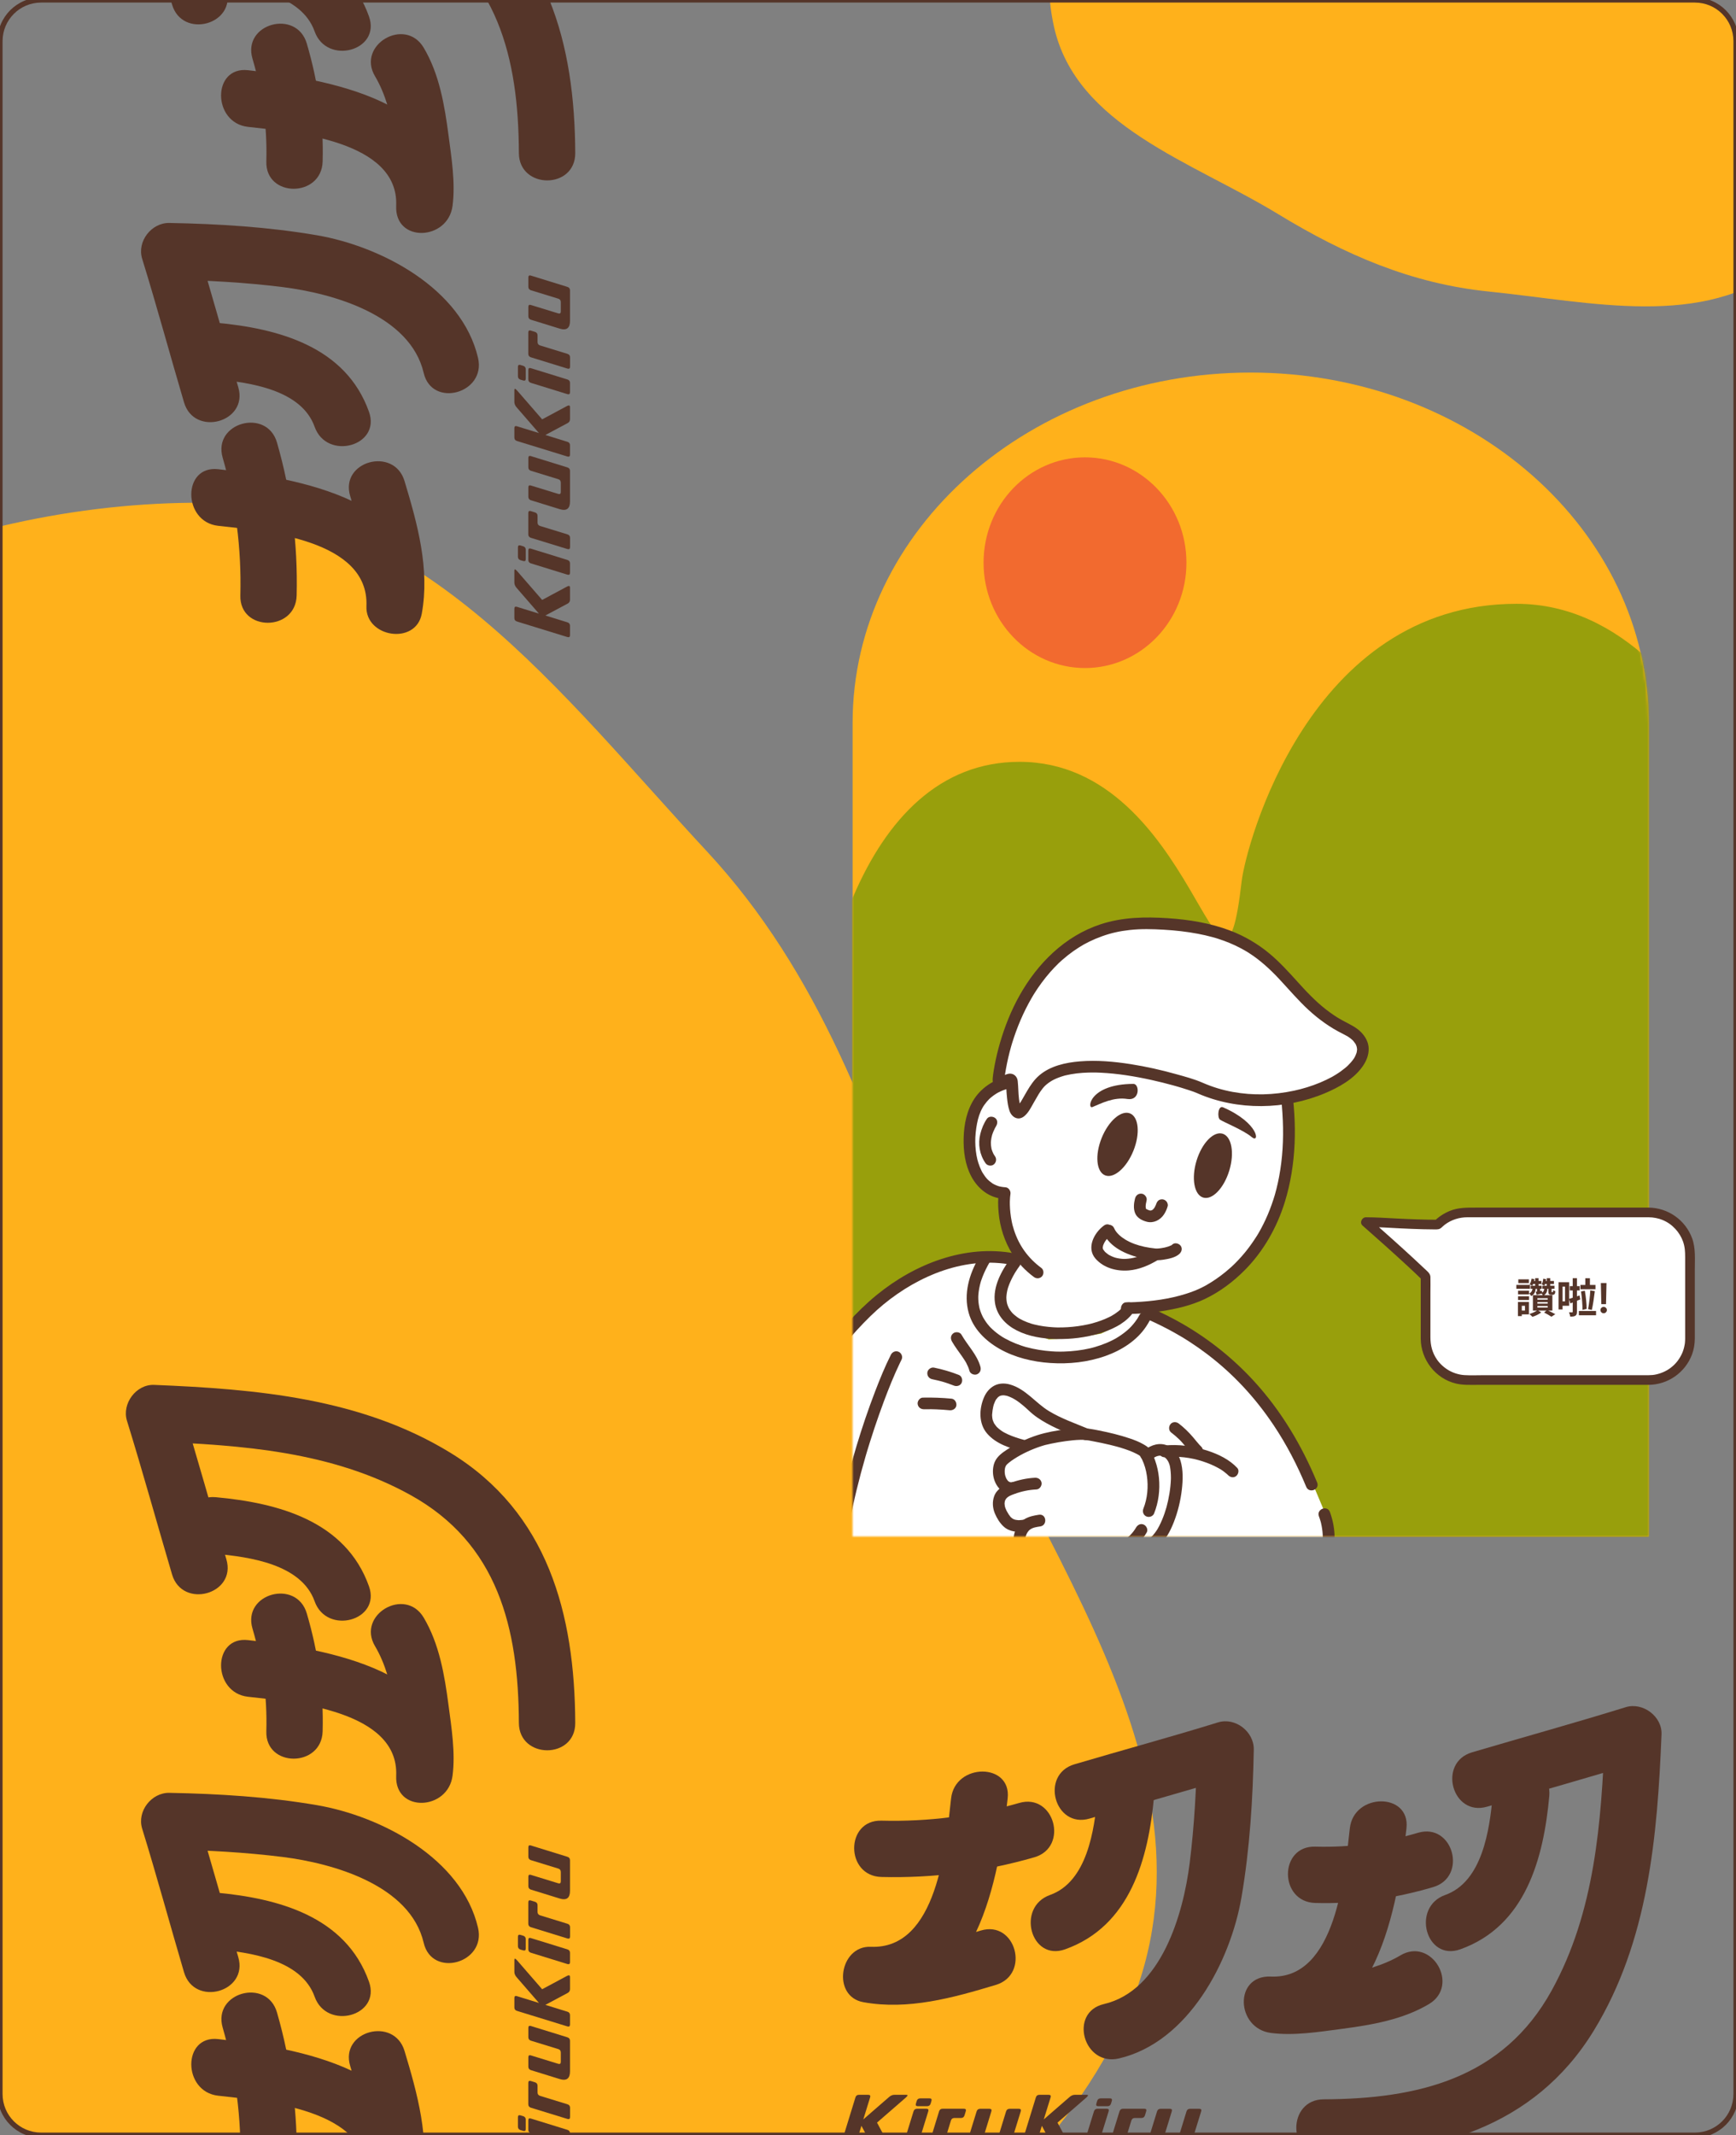 <svg width="676" height="831" viewBox="0 0 676 831" fill="none" xmlns="http://www.w3.org/2000/svg">
<rect x="0" y="0" width="676" height="831" fill="#808080" stroke="none"/>
<g clip-path="url(#clip0_480_7663)">
<path fill-rule="evenodd" clip-rule="evenodd" d="M-179.386 328.909C-128.755 239.767 -17.568 195.18 78.986 195.668C164.15 196.099 218.704 270.564 275.13 331.207C319.216 378.588 339.64 437.094 361.768 499.58C395.999 596.25 483.935 689.668 436.907 788.06C388.256 889.847 259.129 938.577 152.75 936.887C58.635 935.392 1.755 848.531 -59.361 780.177C-105.583 728.482 -131.444 667.563 -149.814 598.495C-173.643 508.903 -227.851 414.237 -179.386 328.909Z" fill="#FFB11B"/>
<path fill-rule="evenodd" clip-rule="evenodd" d="M410.413 10.358C401.425 -30.071 425.176 -73.463 457.081 -99.372C485.222 -122.224 524.591 -114.587 560.6 -111.605C588.734 -109.276 612.284 -97.221 637.539 -84.43C676.611 -64.641 732.414 -60.322 745.249 -18.088C758.526 25.603 730.065 75.08 694.583 103.28C663.191 128.228 619.491 117.497 579.721 113.466C549.643 110.417 523.61 99.104 497.697 83.323C464.084 62.853 419.017 49.057 410.413 10.358Z" fill="#FFB11B"/>
<path d="M642 598H332V281.42C332 206.081 401.401 145 487 145C572.599 145 642 206.081 642 281.42V598Z" fill="#FFB11B"/>
<mask id="mask0_480_7663" style="mask-type:alpha" maskUnits="userSpaceOnUse" x="332" y="145" width="310" height="453">
<path d="M642 598H332V281.42C332 206.081 401.401 145 487 145C572.599 145 642 206.081 642 281.42V598Z" fill="#FFB11B"/>
</mask>
<g mask="url(#mask0_480_7663)">
<path d="M397 296.5C335 296.5 314 385 314 450.5V606.5H711C713.167 541.167 716.2 407 711 393C704.5 375.5 671.5 235 590.5 235C509.5 235 485.026 329.746 483.5 343C475.5 412.5 466 296.5 397 296.5Z" fill="#989F0C"/>
<path d="M422.5 260C400.685 260 383 241.644 383 219C383 196.356 400.685 178 422.5 178C444.315 178 462 196.356 462 219C462 241.644 444.315 260 422.5 260Z" fill="#F26A2F"/>
<path d="M516.575 590.287L516.003 604.066L510.739 613.275L496.267 617.219L471.658 611.906L453.205 605.988L448.419 642.234L442.528 670.606C442.528 670.606 362.706 657.036 330.719 651.154C321.735 649.499 326.979 642.484 325.948 642.726C289.998 651.082 289.872 631.803 289.872 631.803C289.872 631.803 298.304 556.047 328.137 519.896C343.522 501.253 358.864 492.742 379.518 488.675L383.243 490.409L381.819 498.742L379.16 506.039L380.726 510.901L398.391 527.084L426.992 527.563L442.611 519.202L448.112 511.209L461.195 519.393L480.249 530.789L491.545 542.536L505.336 563.14L512.061 579.579L516.575 590.287Z" fill="white"/>
<path d="M494.071 423.295L501.288 428.985L502.918 438.449L501.641 455.326L495.767 473.139L489.854 484.52L478.892 497.631L464.599 505.232L450.789 508.323L445.775 509.118L441.918 509.151L436.32 515.065L420.892 520.92L405.607 520.117L394.14 514.508L389.388 505.304L392.047 498.008L395.229 492.332L393.894 485.964L392.317 467.803L391.279 464.023L385.56 462.283L380.856 459.143L377.211 444.024L379.215 431.303L386.51 423.469L393.156 421.576L394.064 426.507L396.198 431.934L406.997 417.173L428.859 407.389L479.506 419.752L494.071 423.295Z" fill="white"/>
<path d="M476.262 430.966C490.45 437.162 490.567 445.246 487.436 442.555C484.303 439.872 476.084 436.547 475.064 435.766C473.912 434.889 474.291 430.101 476.262 430.966Z" fill="#553529"/>
<path d="M439.023 427.73C433.585 426.873 428.737 429.497 425.376 430.869C423.231 431.742 424.096 421.928 441.358 421.848C443.757 421.83 443.981 428.505 439.023 427.73Z" fill="#553529"/>
<path d="M476.097 441.241C479.615 442.312 480.771 448.745 478.679 455.604C476.587 462.464 472.038 467.159 468.52 466.088C465.002 465.017 463.846 458.585 465.938 451.725C468.029 444.865 472.578 440.17 476.097 441.241Z" fill="#553529"/>
<path d="M441.35 447.879C444.032 441.224 443.44 434.714 440.027 433.338C436.614 431.963 431.672 436.242 428.99 442.896C426.308 449.551 426.9 456.061 430.313 457.436C433.726 458.812 438.667 454.533 441.35 447.879Z" fill="#553529"/>
<path d="M383.243 490.411C360.196 530.137 431.304 540.344 445.687 512.912L446.283 511.131L438.314 511.05L436.177 515.444L428.784 519.041L419.29 520.668L408.406 521.31L398.214 517.437L391.379 511.766L389.407 504.53L393.854 491.853L383.243 490.411Z" fill="white"/>
<path d="M443.604 511.971C443.429 512.307 443.234 512.623 443.053 512.95C442.86 513.306 443.343 512.517 443.033 512.985C442.921 513.161 442.809 513.336 442.69 513.511C442.271 514.132 441.826 514.726 441.345 515.3C440.881 515.86 440.391 516.394 439.873 516.908C439.756 517.021 439.637 517.141 439.52 517.254C439.992 516.787 439.547 517.228 439.423 517.332C439.145 517.59 438.853 517.838 438.562 518.078C437.37 519.066 436.101 519.958 434.77 520.748C434.626 520.834 434.474 520.918 434.322 521.01C434.237 521.059 434.153 521.108 434.061 521.155C433.798 521.308 434.455 520.946 434.179 521.089C433.827 521.273 433.474 521.466 433.123 521.643C432.405 522.003 431.668 522.337 430.926 522.655C429.428 523.28 427.89 523.815 426.334 524.27C425.954 524.381 425.578 524.477 425.199 524.581C424.638 524.726 425.487 524.517 425.087 524.61C424.831 524.671 424.575 524.732 424.312 524.792C423.506 524.976 422.695 525.137 421.888 525.275C420.218 525.566 418.538 525.771 416.847 525.897C415.981 525.964 415.119 526.01 414.253 526.031C413.843 526.045 413.441 526.053 413.033 526.052C412.84 526.053 412.655 526.055 412.463 526.049C412.34 526.046 411.618 526.035 411.955 526.048C412.323 526.058 411.609 526.041 411.533 526.037C411.341 526.031 411.157 526.026 410.965 526.02C410.505 526.003 410.048 525.972 409.591 525.94C408.76 525.882 407.924 525.808 407.099 525.712C405.41 525.523 403.727 525.241 402.063 524.886C401.273 524.719 400.485 524.529 399.701 524.316C399.524 524.266 399.354 524.217 399.176 524.174C398.547 524.001 399.403 524.247 399.021 524.127C398.631 524.006 398.242 523.884 397.853 523.755C396.335 523.253 394.847 522.663 393.403 521.979C392.728 521.66 392.056 521.318 391.395 520.955C391.082 520.784 390.779 520.599 390.468 520.42C390.199 520.263 390.847 520.663 390.369 520.359C390.194 520.247 390.011 520.134 389.837 520.015C388.633 519.222 387.49 518.338 386.431 517.351C386.189 517.121 385.947 516.892 385.714 516.656C385.352 516.3 385.627 516.565 385.653 516.6C385.529 516.45 385.382 516.304 385.25 516.161C384.804 515.653 384.377 515.126 383.984 514.572C383.577 514.009 383.255 513.397 382.865 512.821C382.726 512.623 382.998 513.065 382.992 513.049C382.958 512.974 382.908 512.897 382.873 512.823C382.796 512.672 382.712 512.513 382.635 512.362C382.482 512.054 382.338 511.739 382.202 511.418C381.931 510.775 381.701 510.116 381.503 509.446C381.464 509.301 381.425 509.149 381.379 508.996C381.396 509.037 381.475 509.427 381.367 508.925C381.298 508.575 381.22 508.224 381.167 507.869C381.047 507.142 380.975 506.407 380.949 505.671C380.935 505.314 380.935 504.96 380.935 504.606C380.935 505.114 380.933 504.775 380.945 504.492C380.953 504.292 380.966 504.102 380.981 503.904C381.107 502.228 381.436 500.584 381.885 498.965C381.762 499.417 381.854 499.069 381.929 498.826C382.002 498.606 382.074 498.386 382.145 498.173C382.298 497.727 382.459 497.282 382.633 496.846C382.999 495.916 383.401 495.007 383.84 494.103C384.3 493.165 384.793 492.254 385.31 491.347C385.928 490.279 385.2 488.796 384.155 488.327C382.93 487.778 381.755 488.406 381.135 489.482C377.389 495.98 375.137 503.586 377.219 511.008C378.952 517.191 383.767 521.866 389.209 524.965C395.167 528.359 402.162 530.025 408.965 530.474C416.233 530.957 423.641 530.174 430.527 527.724C436.712 525.522 442.714 521.75 446.372 516.178C446.864 515.429 447.33 514.653 447.753 513.855C448.328 512.765 447.672 511.316 446.598 510.835C445.434 510.287 444.18 510.881 443.604 511.971Z" fill="#553529"/>
<path d="M450.202 468.736C450.514 467.659 450.201 468.69 450.089 468.973C449.954 469.299 449.805 469.615 449.628 469.919C449.586 469.99 449.546 470.053 449.504 470.124C449.909 469.392 449.741 469.736 449.629 469.912C449.518 470.08 449.393 470.245 449.27 470.396C449.146 470.546 449.01 470.68 448.881 470.822C448.787 470.931 449.17 470.542 449.17 470.542C449.17 470.542 449.072 470.628 449.063 470.641C448.966 470.719 448.877 470.798 448.781 470.868C448.712 470.919 448.644 470.962 448.567 471.012C448.524 471.037 448.482 471.061 448.44 471.085C448.235 471.216 448.983 470.807 448.759 470.911C448.561 470.996 448.372 471.075 448.169 471.144C447.866 471.259 448.835 471.023 448.37 471.09C448.275 471.106 448.189 471.116 448.095 471.125C447.985 471.139 447.877 471.138 447.768 471.144C447.512 471.159 448.387 471.177 448.13 471.146C448.055 471.134 447.985 471.139 447.909 471.127C447.788 471.116 447.669 471.09 447.548 471.072C447.323 471.03 446.949 470.857 447.664 471.12C447.395 471.018 447.123 470.93 446.865 470.805C446.721 470.737 446.579 470.661 446.444 470.587C446.38 470.554 446.297 470.487 446.224 470.461C446.261 470.474 446.707 470.781 446.401 470.565C446.366 470.544 446.101 470.311 446.076 470.322C446.116 470.313 446.458 470.797 446.297 470.541C446.253 470.473 446.21 470.404 446.164 470.351C446.041 470.201 446.358 470.643 446.334 470.647C446.326 470.653 446.222 470.375 446.216 470.367C446.205 470.334 446.143 470.186 446.154 470.165C446.132 470.208 446.282 470.785 446.208 470.366C446.181 470.192 446.153 470.018 446.142 469.839C446.139 469.762 446.129 469.676 446.127 469.59C446.125 469.498 446.124 469.105 446.116 469.512C446.104 469.941 446.131 469.26 446.14 469.153C446.156 468.948 446.181 468.736 446.212 468.533C446.281 468.081 446.373 467.633 446.487 467.188C446.781 466.024 445.72 464.705 444.575 464.584C443.249 464.442 442.285 465.25 441.971 466.496C441.518 468.291 441.3 470.368 442 472.132C442.751 474.019 444.709 475.02 446.576 475.507C449.192 476.178 451.815 474.846 453.254 472.648C453.929 471.611 454.372 470.585 454.715 469.397C454.865 468.873 454.604 468.117 454.298 467.7C453.966 467.248 453.372 466.857 452.804 466.793C452.213 466.725 451.581 466.829 451.106 467.211C450.601 467.642 450.382 468.116 450.202 468.736Z" fill="#553529"/>
<path d="M456.537 484.345C456.438 484.437 456.311 484.518 456.212 484.611C455.912 484.904 456.529 484.498 456.117 484.673C455.688 484.862 455.268 485.036 454.822 485.183C453.954 485.466 453.276 485.617 452.228 485.772C451.715 485.847 451.205 485.908 450.686 485.928C450.57 485.934 449.931 485.928 450.467 485.949C450.229 485.943 449.995 485.915 449.752 485.893C448.364 485.75 446.979 485.537 445.606 485.242C443.026 484.685 440.448 483.812 438.179 482.432C436.397 481.342 434.613 479.813 433.878 478.074C432.736 475.372 428.474 477.038 429.629 479.757C432.086 485.542 438.844 488.396 444.571 489.683C447.29 490.292 450.105 490.724 452.883 490.294C454.918 489.982 457.674 489.496 459.247 488.027C460.146 487.186 460.527 485.912 459.736 484.835C459.066 483.931 457.445 483.498 456.537 484.345Z" fill="#553529"/>
<path d="M393.499 489.74C389.977 494.624 386.502 500.809 387.443 507.086C388.182 512.015 391.648 515.635 395.966 517.823C400.627 520.186 406.061 521.027 411.235 521.142C417.016 521.273 422.784 520.586 428.328 518.901C432.821 517.533 437.52 515.372 440.595 511.698C440.888 511.343 441.16 510.976 441.412 510.591C442.08 509.553 442.108 508.209 441.072 507.38C440.195 506.668 438.53 506.675 437.861 507.72C437.367 508.484 436.737 509.073 436.175 509.773C436.119 509.841 436.586 509.404 436.239 509.713C436.158 509.786 436.069 509.864 435.989 509.937C435.802 510.101 435.616 510.257 435.424 510.405C435.028 510.722 434.613 511.02 434.192 511.302C433.746 511.596 433.288 511.873 432.831 512.141C432.449 512.368 433.031 512.041 432.898 512.105C432.781 512.165 432.672 512.225 432.562 512.285C432.311 512.416 432.061 512.54 431.811 512.663C430.753 513.179 429.66 513.628 428.551 514.028C427.393 514.443 426.222 514.795 425.041 515.115C424.961 515.134 424.479 515.26 424.824 515.174C425.168 515.088 424.687 515.207 424.608 515.226C424.264 515.304 423.929 515.384 423.585 515.462C422.94 515.602 422.297 515.727 421.647 515.843C419.058 516.301 416.429 516.561 413.8 516.627C413.126 516.648 412.458 516.637 411.787 516.642C411.64 516.643 412.262 516.654 411.787 516.642C411.634 516.634 411.48 516.634 411.327 516.626C410.966 516.617 410.614 516.601 410.256 516.577C408.98 516.505 407.713 516.38 406.446 516.201C405.209 516.027 403.982 515.793 402.764 515.49C402.489 515.425 402.223 515.354 401.958 515.274C401.632 515.186 401.708 515.197 402.016 515.299C401.861 515.252 401.706 515.205 401.559 515.159C401.009 514.982 400.452 514.797 399.914 514.584C398.904 514.19 397.918 513.738 396.976 513.193C396.857 513.121 396.73 513.04 396.609 512.975C396.481 512.909 397.064 513.276 396.701 513.028C396.485 512.879 396.268 512.738 396.06 512.59C395.65 512.297 395.252 511.981 394.872 511.646C394.702 511.496 394.533 511.34 394.366 511.175C394.286 511.094 394.206 511.012 394.126 510.93C394.43 511.208 394.369 511.206 394.148 510.941C393.847 510.587 393.556 510.227 393.292 509.84C393.153 509.641 393.03 509.437 392.907 509.234C392.723 508.928 392.89 509.146 392.973 509.359C392.921 509.243 392.854 509.125 392.794 509.016C392.583 508.583 392.398 508.131 392.253 507.67C392.215 507.564 392.194 507.452 392.156 507.346C392.018 506.94 392.207 507.616 392.182 507.481C392.142 507.236 392.073 506.987 392.033 506.742C391.95 506.229 391.9 505.705 391.886 505.187C391.882 505.063 391.886 504.94 391.882 504.816C391.859 504.412 391.848 505.335 391.881 504.924C391.904 504.619 391.913 504.312 391.951 504.01C392.012 503.411 392.119 502.818 392.246 502.237C392.314 501.947 392.395 501.667 392.462 501.384C392.565 500.961 392.32 501.809 392.461 501.392C392.517 501.223 392.567 501.046 392.633 500.871C392.859 500.197 393.124 499.529 393.416 498.88C393.733 498.166 394.08 497.464 394.447 496.773C394.631 496.432 394.821 496.099 395.01 495.766C395.113 495.596 395.21 495.419 395.313 495.25C395.448 495.024 395.283 495.291 395.271 495.32C395.343 495.2 395.415 495.088 395.494 494.969C396.001 494.176 396.529 493.394 397.085 492.632C397.809 491.634 397.746 490.23 396.746 489.421C395.798 488.668 394.223 488.742 393.499 489.74Z" fill="#553529"/>
<path d="M346.916 527.26C344.602 531.851 342.659 536.638 340.814 541.432C338.099 548.489 335.667 555.659 333.494 562.899C330.923 571.426 328.683 580.058 326.905 588.791C325.106 597.66 323.761 606.637 323.23 615.678C322.725 624.152 322.847 632.753 324.399 641.119C324.578 642.063 324.772 643.009 324.982 643.951C325.252 645.155 326.2 646.11 327.517 645.957C328.646 645.83 329.793 644.634 329.524 643.422C328.645 639.558 328.107 635.631 327.811 631.68C327.659 629.608 327.57 627.522 327.534 625.444C327.499 623.212 327.524 621.49 327.602 619.375C327.945 610.453 329.121 601.573 330.773 592.812C332.417 584.097 334.541 575.47 337.018 566.952C337.184 566.369 337.167 566.428 337.341 565.846C337.497 565.33 337.654 564.808 337.81 564.292C338.107 563.313 338.411 562.335 338.715 561.357C339.305 559.467 339.918 557.581 340.544 555.705C341.697 552.261 342.907 548.841 344.176 545.438C346.08 540.352 348.106 535.277 350.466 530.385C350.67 529.962 350.872 529.546 351.082 529.131C351.636 528.03 351.024 526.595 349.927 526.111C348.76 525.586 347.47 526.158 346.916 527.26Z" fill="#553529"/>
<path d="M394.855 487.779C375.662 484.274 356.152 491.938 341.4 503.991C333.315 510.594 326.36 518.673 320.245 527.103C313.904 535.846 308.464 545.251 304.035 555.096C297.328 570 293.423 585.926 290.803 602.011C289.536 609.768 288.588 617.612 288.508 625.473C288.448 631.188 288.497 638.16 292.812 642.473C297.266 646.939 304.475 647.505 310.419 647.43C315.19 647.368 319.986 646.739 324.642 645.712C324.913 645.653 325.185 645.587 325.457 645.521C326.65 645.226 327.614 644.319 327.464 642.986C327.333 641.88 326.129 640.686 324.929 640.979C321.62 641.805 318.194 642.297 314.801 642.616C313.293 642.755 311.784 642.847 310.27 642.877C309.945 642.881 309.621 642.885 309.297 642.89C309.104 642.891 308.904 642.891 308.712 642.885C308.057 642.884 309.194 642.905 308.543 642.882C307.761 642.855 306.981 642.82 306.205 642.755C304.691 642.63 303.176 642.413 301.696 642.063C301.399 641.995 301.103 641.911 300.807 641.835C301.391 641.993 300.359 641.689 300.192 641.625C299.534 641.393 298.89 641.125 298.267 640.813C297.967 640.66 297.668 640.498 297.379 640.323C297.909 640.635 297.185 640.185 297.053 640.088C296.79 639.894 296.528 639.692 296.284 639.477C296.161 639.374 296.041 639.255 295.926 639.145C295.46 638.719 295.998 639.279 295.767 638.982C295.393 638.501 295.033 638.037 294.711 637.526C295.033 638.037 294.565 637.218 294.497 637.061C294.342 636.714 294.219 636.364 294.105 636C294.023 635.733 293.949 635.46 293.882 635.195C294.067 635.894 293.857 635.053 293.825 634.909C293.682 634.24 293.57 633.56 293.475 632.875C293.283 631.513 293.179 630.134 293.119 628.761C292.97 625.263 293.07 622.698 293.334 619.071C293.609 615.215 294.052 611.369 294.593 607.539C295.713 599.629 297.235 591.765 299.097 583.992C300.842 576.725 302.572 570.773 305.356 563.719C312.908 544.607 324.227 526.558 339.004 512.183C351.716 499.817 369.515 490.604 387.499 491.489C389.739 491.602 391.964 491.866 394.175 492.266C397.056 492.824 397.748 488.307 394.855 487.779Z" fill="#553529"/>
<path d="M429.897 476.962C426.012 479.787 422.972 485.7 426.58 489.851C429.764 493.505 434.851 494.847 439.55 494.451C443.663 494.103 447.502 492.434 450.992 490.319C452.046 489.679 452.163 488.056 451.481 487.127C450.698 486.059 449.343 485.998 448.29 486.638C445.827 488.132 443.094 489.324 440.293 489.757C439.7 489.851 439.113 489.915 438.515 489.947C437.815 489.986 437.738 489.989 437.234 489.958C436.723 489.926 436.207 489.87 435.697 489.784C435.456 489.747 435.217 489.695 434.971 489.642C434.837 489.614 434.704 489.578 434.569 489.55C434.524 489.543 434.102 489.432 434.376 489.505C434.627 489.574 434.024 489.389 433.921 489.358C433.716 489.288 433.504 489.209 433.302 489.124C432.889 488.953 432.478 488.767 432.087 488.553C431.988 488.499 431.493 488.208 431.753 488.371C432.013 488.534 431.551 488.232 431.46 488.172C431.147 487.954 430.852 487.717 430.567 487.465C430.445 487.354 430.332 487.236 430.203 487.124C429.911 486.871 430.511 487.526 430.198 487.108C430.012 486.864 429.825 486.627 429.646 486.384C429.385 486.028 429.686 486.475 429.679 486.474C429.656 486.37 429.575 486.25 429.527 486.158C429.482 486.05 429.405 485.7 429.455 485.977C429.424 485.826 429.416 485.678 429.409 485.523C429.424 485.772 429.396 485.606 429.42 485.448C429.54 484.719 429.542 484.65 429.923 483.876C430.201 483.318 430.314 483.135 430.777 482.528C431.133 482.066 431.515 481.632 431.91 481.215C432.287 480.818 431.74 481.32 432.118 481.015C432.268 480.892 432.41 480.768 432.565 480.66C434.975 478.911 432.273 475.23 429.897 476.962Z" fill="#553529"/>
<path d="M439.045 511.362C443.428 511.417 447.863 510.98 452.193 510.326C457.958 509.454 463.82 508.103 469.113 505.594C475.012 502.792 480.283 498.816 484.861 494.179C492.06 486.87 497.252 477.674 500.283 467.907C504.867 453.132 505.108 437.137 502.748 421.929C500.807 409.459 496.286 397.04 487.672 387.6C481.28 380.595 473.099 375.512 464.069 372.656C457.199 370.478 450.097 369.467 442.898 369.388C439.614 369.354 436.228 369.428 432.992 370.034C426.48 371.254 420.434 374.357 415.371 378.588C406.051 386.366 399.892 397.34 395.675 408.565C394.177 412.558 392.912 416.639 391.796 420.752C392.456 420.113 393.125 419.469 393.786 418.83C388.169 419.333 382.509 422.934 379.447 427.58C376.497 432.05 375.389 437.52 375.248 442.814C375.11 447.932 375.778 453.273 378.219 457.854C380.809 462.719 385.231 466.24 390.876 466.604C390.239 465.736 389.601 464.868 388.964 464C388.552 466.587 388.627 469.318 388.861 471.912C389.378 477.631 391.165 483.213 394.225 488.081C396.412 491.552 399.315 494.577 402.608 497.016C403.597 497.753 405.021 497.663 405.819 496.676C406.569 495.751 406.477 494.196 405.479 493.465C400.345 489.666 396.844 484.815 394.88 478.828C394.67 478.188 394.484 477.543 394.306 476.899C394.281 476.81 394.201 476.475 394.304 476.906C394.267 476.747 394.229 476.594 394.192 476.435C394.112 476.099 394.042 475.757 393.971 475.415C393.738 474.27 393.561 473.11 393.44 471.943C393.336 470.964 393.27 469.984 393.244 469.001C393.23 468.591 393.232 468.175 393.233 467.767C393.229 467.689 393.234 467.605 393.238 467.529C393.239 467.074 393.216 468.126 393.238 467.683C393.249 467.507 393.247 467.322 393.258 467.147C393.291 466.328 393.341 465.503 393.472 464.699C393.655 463.556 392.788 462.175 391.56 462.094C391.049 462.062 390.541 462.008 390.038 461.923C389.775 461.875 389.513 461.827 389.253 461.764C389.141 461.739 389.038 461.708 388.926 461.683C388.556 461.588 389.234 461.784 388.875 461.667C388.427 461.522 387.983 461.354 387.559 461.157C387.328 461.053 387.106 460.942 386.886 460.823C386.794 460.771 386.702 460.718 386.609 460.665C386.247 460.463 386.693 460.724 386.483 460.584C386.099 460.325 385.733 460.053 385.377 459.76C385.212 459.627 385.05 459.479 384.894 459.339C384.793 459.247 384.292 458.746 384.537 459.007C383.862 458.287 383.268 457.487 382.75 456.645C382.7 456.568 382.353 455.968 382.521 456.279C382.413 456.077 382.305 455.876 382.206 455.668C381.964 455.184 381.741 454.68 381.541 454.179C381.335 453.663 381.146 453.133 380.973 452.606C380.806 452.087 380.662 451.572 380.59 451.283C380.042 449.027 379.799 446.694 379.77 444.37C379.741 442.247 380 439.652 380.448 437.333C380.892 435.043 381.507 433.042 382.708 430.938C382.75 430.86 383.047 430.381 382.874 430.655C383.015 430.438 383.164 430.222 383.313 430.006C383.607 429.596 383.914 429.197 384.236 428.807C384.527 428.466 384.825 428.135 385.143 427.814C385.244 427.713 385.584 427.403 385.298 427.66C385.494 427.49 385.683 427.311 385.886 427.142C386.523 426.607 387.191 426.117 387.898 425.678C388.068 425.573 388.246 425.469 388.416 425.365C388.491 425.322 388.567 425.28 388.636 425.236C388.914 425.079 388.284 425.421 388.567 425.28C388.901 425.115 389.236 424.936 389.576 424.78C390.223 424.478 390.895 424.219 391.569 423.991C391.877 423.892 392.193 423.794 392.499 423.702C392.532 423.692 392.87 423.598 392.869 423.605C392.868 423.613 392.262 423.743 392.78 423.63C393.29 423.523 393.8 423.409 394.315 423.365C395.401 423.269 396.042 422.404 396.305 421.443C398.312 414.031 400.938 406.753 404.487 399.932C405.985 397.049 407.233 394.937 409.03 392.362C410.492 390.259 412.089 388.239 413.819 386.347C414.225 385.909 414.632 385.47 415.052 385.041C415.253 384.834 415.462 384.627 415.67 384.427C415.806 384.294 416.391 383.744 415.986 384.122C416.786 383.381 417.59 382.657 418.435 381.97C419.941 380.737 421.524 379.608 423.189 378.6C423.545 378.385 423.922 378.189 424.28 377.966C424.544 377.799 423.76 378.241 424.162 378.033C424.237 377.991 424.313 377.948 424.388 377.913C424.607 377.793 424.832 377.681 425.058 377.562C425.768 377.201 426.483 376.863 427.216 376.552C428.479 376.006 429.775 375.542 431.089 375.158C431.371 375.078 431.653 374.998 431.934 374.925C432.529 374.762 431.623 374.993 431.87 374.939C432.006 374.906 432.142 374.873 432.286 374.841C432.796 374.726 433.306 374.62 433.82 374.529C434.62 374.39 435.431 374.275 436.243 374.207C437.54 374.09 438.837 374.019 440.137 373.98C441.237 373.94 442.333 373.931 443.432 373.946C443.594 373.947 443.753 373.964 443.909 373.949C443.04 373.993 443.679 373.945 443.886 373.953C444.224 373.959 444.568 373.973 444.905 373.986C445.633 374.013 446.358 374.055 447.09 374.106C450.513 374.345 453.915 374.813 457.269 375.551C458.186 375.753 459.093 375.969 460.004 376.209C460.455 376.332 460.906 376.455 461.356 376.585C460.632 376.382 461.488 376.629 461.628 376.666C461.894 376.745 462.158 376.832 462.423 376.911C464.375 377.541 466.298 378.268 468.173 379.102C470.17 379.994 472.118 381.009 473.996 382.129C474.017 382.14 474.488 382.435 474.171 382.24C473.854 382.045 474.325 382.341 474.347 382.352C474.564 382.493 474.775 382.626 474.992 382.767C475.496 383.098 475.991 383.436 476.485 383.782C477.438 384.451 478.369 385.164 479.272 385.904C480.203 386.663 481.105 387.464 481.98 388.291C482.383 388.677 482.779 389.061 483.165 389.459C483.298 389.595 483.425 389.722 483.558 389.858C483.498 389.795 483.254 389.527 483.545 389.841C483.784 390.093 484.014 390.352 484.245 390.603C485.983 392.533 487.561 394.601 488.984 396.776C489.365 397.359 489.729 397.946 490.085 398.54C490.27 398.845 490.446 399.15 490.615 399.453C490.689 399.58 490.755 399.698 490.828 399.825C491.082 400.28 490.733 399.641 490.96 400.068C491.663 401.363 492.315 402.688 492.918 404.036C494.226 406.956 495.304 409.979 496.188 413.058C498.252 420.3 499.206 428.397 499.531 436.128C499.843 443.441 499.444 450.768 498.079 458.008C497.781 459.604 497.43 461.191 497.034 462.763C496.855 463.483 496.66 464.201 496.459 464.909C496.407 465.094 496.356 465.279 496.297 465.462C496.406 465.102 496.296 465.47 496.272 465.528C496.136 465.962 496.009 466.389 495.865 466.822C495.001 469.493 493.989 472.127 492.805 474.673C492.251 475.874 491.654 477.054 491.028 478.222C490.739 478.755 490.441 479.287 490.138 479.811C489.981 480.08 489.823 480.356 489.659 480.623C489.596 480.729 489.526 480.834 489.464 480.94C489.185 481.398 489.646 480.652 489.383 481.066C488.116 483.045 486.789 484.968 485.321 486.807C483.996 488.461 482.581 490.054 481.081 491.55C480.908 491.724 480.726 491.904 480.545 492.077C480.455 492.163 479.975 492.629 480.228 492.39C480.481 492.144 479.995 492.601 479.912 492.688C479.704 492.888 479.49 493.078 479.276 493.269C478.597 493.881 477.896 494.483 477.182 495.067C474.84 496.98 472.351 498.694 469.725 500.194C469.547 500.298 469.077 500.65 469.749 500.183C469.629 500.265 469.481 500.327 469.354 500.4C469.102 500.538 468.851 500.669 468.599 500.8C468.148 501.031 467.689 501.261 467.225 501.475C465.456 502.306 463.627 502.981 461.766 503.566C455.403 505.572 448.671 506.466 442.028 506.78C440.857 506.832 439.678 506.882 438.51 506.865C437.271 506.852 436.381 508.288 436.503 509.4C436.664 510.712 437.808 511.341 439.045 511.362Z" fill="#553529"/>
<path d="M384.289 435.449C383.071 437.212 382.268 439.231 381.743 441.299C380.738 445.244 381.444 449.381 383.774 452.728C384.455 453.711 386.025 453.974 386.965 453.217C387.949 452.428 388.181 451.069 387.455 450.026C387.304 449.802 387.153 449.579 387.011 449.349C386.949 449.255 386.895 449.154 386.84 449.061C386.95 449.247 386.938 449.222 386.813 448.987C386.641 448.599 386.46 448.224 386.32 447.825C386.25 447.63 386.195 447.436 386.133 447.242C385.972 446.732 386.166 447.525 386.085 447.05C386.009 446.638 385.933 446.233 385.896 445.819C385.857 445.42 385.849 445.018 385.842 444.617C385.851 445.211 385.85 444.61 385.858 444.511C385.869 444.336 385.881 444.16 385.9 443.986C385.979 443.266 386.113 442.547 386.298 441.844C386.442 441.303 386.3 441.829 386.3 441.829C386.292 441.827 386.419 441.454 386.443 441.396C386.542 441.103 386.648 440.811 386.769 440.529C386.956 440.065 387.165 439.604 387.396 439.154C387.56 438.832 387.769 438.525 387.919 438.202C387.551 438.993 387.697 438.545 387.846 438.329C388.52 437.346 388.551 435.887 387.506 435.118C386.573 434.42 385.012 434.397 384.289 435.449Z" fill="#553529"/>
<path d="M467.349 423.474C462.245 421.235 417.098 406.918 404.452 421.967C399.523 427.837 394.908 444.171 394.033 421.086C393.903 417.707 388.179 424.842 388.871 419.424C391.807 396.654 407.318 359.001 446.386 359.351C500.735 359.825 496.739 387.094 524.152 400.449C547.711 411.911 502.761 439.026 467.349 423.474Z" fill="white"/>
<path d="M468.284 421.391C464.992 419.954 461.415 419.012 457.964 418.052C452.165 416.431 446.267 415.103 440.316 414.168C433.801 413.146 427.113 412.552 420.522 413.082C415.015 413.524 408.997 414.836 404.694 418.529C402.664 420.267 401.259 422.394 399.908 424.675C399.294 425.714 398.709 426.764 398.102 427.811C397.986 428.017 397.862 428.221 397.745 428.427C397.652 428.582 397.151 429.391 397.559 428.737C397.275 429.187 396.991 429.629 396.679 430.059C396.463 430.357 396.207 430.626 395.977 430.914C395.655 431.311 396.453 430.525 395.98 430.899C395.535 431.239 396.069 430.867 396.086 430.861C395.879 430.953 395.727 430.891 396.437 430.784C396.193 430.816 396.177 430.721 396.834 430.806C396.592 430.777 396.613 430.688 397.215 430.934C397.012 430.849 396.947 430.724 397.515 431.134C397.078 430.821 397.875 431.552 397.606 431.248C397.56 431.195 397.53 431.137 397.492 431.085C397.317 430.819 397.723 431.69 397.556 431.171C397.482 430.952 397.384 430.737 397.311 430.51C397.269 430.38 397.236 430.244 397.194 430.114C397.384 430.737 397.217 430.218 397.191 430.083C397.032 429.311 396.904 428.537 396.801 427.751C396.507 425.402 396.555 423.029 396.291 420.677C396.085 418.858 394.584 417.588 392.742 417.899C391.666 418.081 390.793 418.702 389.812 419.121C389.597 419.212 388.851 419.406 389.673 419.223C389.585 419.241 389.491 419.25 389.405 419.259C389.529 419.255 390.364 419.437 390.22 419.369C390.622 419.562 390.911 419.837 391.087 420.249C390.935 419.887 391.204 420.745 391.126 420.448C391.097 420.335 391.108 420.214 391.095 420.096C391.176 420.725 391.118 419.946 391.138 419.764C391.292 418.462 391.506 417.162 391.741 415.881C392.25 413.062 392.895 410.264 393.672 407.51C393.71 407.362 393.981 406.448 393.81 407.007C393.921 406.639 394.03 406.278 394.139 405.917C394.368 405.182 394.603 404.448 394.847 403.715C395.353 402.221 395.889 400.739 396.475 399.273C397.671 396.251 399.042 393.287 400.59 390.427C400.954 389.759 401.317 389.098 401.703 388.441C401.912 388.08 402.121 387.727 402.338 387.367C402.36 387.324 402.719 386.74 402.461 387.163C402.606 386.923 402.757 386.692 402.9 386.459C403.755 385.104 404.66 383.778 405.612 382.491C407.615 379.779 409.826 377.213 412.259 374.866C412.764 374.382 411.936 375.164 412.448 374.687C412.601 374.541 412.762 374.397 412.914 374.258C413.174 374.021 413.441 373.784 413.709 373.548C414.403 372.938 415.118 372.346 415.845 371.772C417.195 370.708 418.604 369.707 420.063 368.783C421.642 367.784 422.518 367.294 424.143 366.496C425.759 365.703 427.422 365.003 429.117 364.4C432.736 363.106 435.99 362.387 439.932 361.952C444.344 361.465 448.794 361.585 453.214 361.846C457.666 362.105 462.113 362.594 466.5 363.429C468.372 363.785 470.24 364.21 472.075 364.707C472.289 364.763 472.511 364.828 472.725 364.884C472.762 364.897 473.471 365.098 472.992 364.955C473.339 365.055 473.692 365.163 474.036 365.277C474.911 365.55 475.774 365.852 476.636 366.161C479.451 367.194 482.186 368.453 484.783 369.953C485.087 370.13 485.39 370.315 485.702 370.494C486.218 370.796 485.295 370.231 485.793 370.554C485.941 370.646 486.088 370.738 486.236 370.83C486.812 371.196 487.384 371.584 487.941 371.97C489.026 372.729 490.082 373.531 491.101 374.373C493.045 375.965 494.869 377.685 496.629 379.473C496.829 379.673 497.029 379.881 497.22 380.087C497.327 380.196 497.432 380.312 497.539 380.421C497.918 380.811 497.195 380.052 497.566 380.448C497.99 380.898 498.414 381.349 498.83 381.798C499.662 382.703 500.494 383.609 501.317 384.521C503.077 386.463 504.838 388.389 506.669 390.265C510.431 394.123 514.537 397.541 519.157 400.322C520.426 401.087 521.721 401.786 523.053 402.445C523.654 402.745 524.239 403.05 524.812 403.385C524.282 403.072 525.14 403.605 525.279 403.703C525.571 403.909 525.862 404.124 526.142 404.359C526.326 404.511 526.51 404.67 526.693 404.836C526.794 404.929 526.893 405.037 526.994 405.129C527.352 405.461 526.671 404.725 526.96 405.101C527.276 405.504 527.585 405.898 527.868 406.319C527.975 406.474 528.074 406.828 527.82 406.226C527.865 406.334 527.934 406.437 527.972 406.543C528.062 406.757 528.154 406.963 528.228 407.183C528.266 407.289 528.287 407.4 528.332 407.507C528.483 407.884 528.273 407.043 528.285 407.315C528.295 407.547 528.374 407.791 528.399 408.026C528.417 408.159 528.508 408.574 528.436 408.694C528.539 408.525 528.48 408.1 528.431 408.524C528.421 408.638 528.412 408.744 528.403 408.858C528.381 409.048 528.352 409.236 528.316 409.423C528.291 409.534 528.266 409.646 528.242 409.758C528.135 410.35 528.409 409.368 528.253 409.737C528.081 410.149 527.947 410.576 527.753 410.985C527.641 411.214 527.514 411.441 527.394 411.67C527.319 411.805 527.053 412.187 527.432 411.622C527.331 411.776 527.239 411.923 527.131 412.076C526.465 413.053 525.669 413.924 524.832 414.759C525.243 414.344 524.698 414.885 524.546 415.016C524.296 415.239 524.048 415.456 523.792 415.663C523.255 416.104 522.704 416.528 522.141 416.935C521.545 417.36 520.934 417.775 520.304 418.164C520.006 418.349 519.709 418.527 519.404 418.711C519.268 418.791 519.124 418.876 518.981 418.955C518.871 419.022 518.754 419.082 518.643 419.149C518.87 419.03 518.862 419.029 518.635 419.156C517.166 419.94 515.677 420.659 514.138 421.301C510.771 422.711 507.232 423.779 503.966 424.48C495.931 426.191 488.013 426.426 480.008 424.975C475.866 424.201 472.177 423.089 468.284 421.391C465.584 420.214 463.719 424.389 466.412 425.564C481.895 432.314 500.51 432.001 516.022 425.442C521.393 423.176 527.18 419.95 530.596 415.057C532.036 412.998 532.997 410.703 532.963 408.155C532.931 405.7 531.727 403.505 530.051 401.777C528.023 399.678 525.349 398.575 522.834 397.188C522.223 396.855 521.622 396.501 521.022 396.147C520.937 396.096 520.423 395.778 520.916 396.085C520.768 395.993 520.613 395.9 520.466 395.8C520.123 395.578 519.779 395.356 519.443 395.135C518.319 394.377 517.225 393.578 516.158 392.744C514.096 391.118 512.157 389.342 510.308 387.486C509.868 387.041 509.427 386.596 508.996 386.145C508.889 386.036 508.784 385.92 508.67 385.81C509.101 386.261 508.729 385.873 508.643 385.783C508.431 385.558 508.219 385.333 508.007 385.108C507.134 384.165 506.263 383.215 505.399 382.266C501.92 378.427 498.437 374.565 494.457 371.228C489.868 367.388 484.652 364.324 479.062 362.196C471.315 359.259 463.04 357.906 454.802 357.367C445.886 356.778 437.057 356.935 428.496 359.759C414.644 364.331 404.018 374.951 396.999 387.465C393.734 393.282 391.264 399.498 389.396 405.899C388.569 408.731 387.874 411.606 387.33 414.504C387.084 415.806 386.868 417.114 386.69 418.427C386.462 420.064 386.29 422.041 387.765 423.176C389.074 424.185 390.686 423.77 392.029 423.098C392.43 422.897 392.826 422.673 393.247 422.491C393.486 422.389 394.168 422.262 393.353 422.407C393.599 422.36 393.753 422.461 393.072 422.379C392.905 422.361 392.264 422.071 392.003 421.715C391.894 421.567 391.67 421.271 391.73 421.08C391.7 421.175 391.766 421.701 391.765 421.709C391.796 422.407 391.827 423.113 391.866 423.812C391.934 424.978 392.017 426.147 392.139 427.306C392.314 428.981 392.544 430.696 393.084 432.296C393.905 434.733 396.332 436.292 398.662 434.561C400.383 433.284 401.437 431.081 402.469 429.274C403.098 428.184 403.729 427.087 404.366 425.998C404.637 425.539 404.082 426.44 404.367 425.991C404.448 425.864 404.521 425.737 404.601 425.618C404.755 425.372 404.914 425.135 405.075 424.89C405.382 424.444 405.697 423.999 406.038 423.581C406.218 423.362 406.406 423.145 406.6 422.935C406.719 422.807 407.423 422.137 406.922 422.592C407.413 422.151 407.917 421.728 408.453 421.348C408.92 421.018 409.404 420.723 409.895 420.436C409.336 420.766 410.212 420.277 410.363 420.2C410.704 420.036 411.044 419.873 411.391 419.725C412.001 419.465 412.629 419.237 413.255 419.025C413.579 418.921 413.903 418.816 414.233 418.721C414.346 418.692 414.459 418.655 414.564 418.625C414.676 418.596 415.429 418.411 414.837 418.551C416.315 418.208 417.813 417.936 419.319 417.759C420.857 417.579 422.405 417.477 423.952 417.437C424.757 417.414 425.551 417.412 426.359 417.421C426.428 417.424 427.104 417.435 426.559 417.421C426.766 417.429 426.966 417.429 427.173 417.438C427.649 417.449 428.131 417.469 428.605 417.495C435.258 417.814 441.865 418.889 448.363 420.324C451.24 420.958 454.096 421.673 456.935 422.455C457.541 422.625 458.146 422.795 458.751 422.972C459.408 423.158 458.383 422.862 459.024 423.052C459.34 423.147 459.665 423.243 459.981 423.338C460.976 423.637 461.968 423.951 462.957 424.28C464.115 424.665 465.275 425.043 466.393 425.538C469.113 426.741 470.978 422.566 468.284 421.391Z" fill="#553529"/>
<path d="M446.121 513.147C449.97 514.823 453.746 516.673 457.414 518.73C458.45 519.312 459.483 519.91 460.499 520.52C460.746 520.666 460.992 520.819 461.238 520.973C460.809 520.706 461.632 521.218 461.731 521.279C462.265 521.615 462.798 521.951 463.324 522.294C465.58 523.757 467.785 525.304 469.932 526.928C480.219 534.707 488.757 543.943 495.942 554.667C500.994 562.213 505.18 570.29 508.647 578.679C509.772 581.394 514.026 579.727 512.896 576.996C506.943 562.609 498.849 549.019 488.285 537.523C480.317 528.843 471.141 521.458 460.964 515.522C456.771 513.077 452.427 510.908 447.978 508.971C445.291 507.804 443.427 511.971 446.121 513.147Z" fill="#553529"/>
<path d="M453.752 567.143C458.644 566.638 463.704 567.251 468.378 568.777C470.498 569.472 472.57 570.329 474.515 571.413C475.338 571.87 475.67 572.067 476.507 572.689C476.846 572.941 477.176 573.2 477.496 573.472C477.646 573.603 477.795 573.734 477.937 573.863C478.018 573.937 478.504 574.436 478.12 574.03C478.96 574.929 480.235 575.31 481.311 574.519C482.214 573.856 482.648 572.228 481.8 571.328C478.721 568.044 474.468 565.989 470.234 564.609C464.753 562.821 458.961 562.01 453.207 562.607C450.295 562.908 450.816 567.448 453.752 567.143Z" fill="#553529"/>
<path d="M456.078 557.548C457.12 558.339 458.123 559.186 459.069 560.102C459.27 560.294 459.463 560.493 459.656 560.692C460.023 561.065 459.305 560.315 459.657 560.685C459.75 560.784 459.849 560.891 459.941 560.99C460.272 561.349 460.592 561.722 460.912 562.095C462.166 563.566 463.35 565.088 464.746 566.434C465.612 567.268 467.267 567.029 467.957 566.094C468.745 565.029 468.545 563.766 467.617 562.884C467.45 562.719 467.291 562.549 467.123 562.392C467.218 562.476 467.5 562.796 467.249 562.519C467.17 562.438 467.091 562.348 467.018 562.268C466.735 561.955 466.46 561.635 466.187 561.308C465.601 560.61 465.025 559.89 464.423 559.197C462.775 557.28 460.963 555.531 458.956 553.998C458.004 553.274 456.495 553.32 455.746 554.338C455.027 555.306 455.064 556.776 456.078 557.548Z" fill="#553529"/>
<path d="M423.817 556.115C418.618 553.947 413.26 552.109 408.425 549.172C403.189 545.989 399.361 540.51 393.172 538.814C391.212 538.282 389.034 538.318 387.207 539.278C385.331 540.262 383.989 541.928 383.16 543.866C381.242 548.34 381.049 554.073 384.379 557.928C387.965 562.075 393.46 563.673 398.565 565.048C399.756 565.37 400.997 564.258 401.169 563.136C401.373 561.804 400.456 560.854 399.257 560.532C398.827 560.42 398.399 560.3 397.97 560.181C397.756 560.125 397.549 560.062 397.336 559.999C397.24 559.969 396.901 559.87 397.365 560.011C397.239 559.976 397.115 559.934 396.989 559.899C395.973 559.589 394.97 559.251 393.981 558.868C392.999 558.486 392.033 558.053 391.101 557.548C390.888 557.431 390.675 557.313 390.463 557.189C390.824 557.398 390.281 557.068 390.176 556.998C389.723 556.69 389.287 556.369 388.871 556.012C388.694 555.862 388.518 555.704 388.343 555.538C388.249 555.447 388.148 555.354 388.055 555.255C388.121 555.327 388.316 555.565 388.05 555.239C387.741 554.845 387.437 554.467 387.163 554.04C386.884 553.597 387.16 554.109 387.013 553.763C386.905 553.515 386.787 553.274 386.695 553.021C386.646 552.89 386.48 552.364 386.526 552.517C386.593 552.782 386.49 552.35 386.483 552.295C386.448 552.12 386.422 551.939 386.395 551.765C386.358 551.505 386.343 551.249 386.328 550.992C386.323 550.876 386.318 550.76 386.319 550.652C386.325 551.015 386.317 550.613 386.325 550.56C386.365 549.996 386.422 549.427 386.508 548.863C386.579 548.404 386.656 547.953 386.764 547.5C386.817 547.254 386.885 547.01 386.946 546.765C386.817 547.254 386.976 546.669 387.042 546.487C387.177 546.107 387.327 545.737 387.498 545.37C387.59 545.176 387.704 544.986 387.803 544.793C387.945 544.514 387.573 545.081 387.912 544.633C388.136 544.328 388.371 544.048 388.629 543.772C388.796 543.589 388.466 543.932 388.467 543.924C388.545 543.867 388.61 543.8 388.688 543.742C388.835 543.634 389.006 543.529 389.147 543.412C389.375 543.231 388.729 543.571 389.255 543.359C389.411 543.298 389.565 543.245 389.722 543.177C390.177 542.977 389.404 543.19 389.779 543.155C389.976 543.131 390.175 543.084 390.378 543.069C390.613 543.044 391.071 543.075 390.553 543.034C390.751 543.049 390.943 543.056 391.138 543.086C391.343 543.109 391.546 543.14 391.747 543.187C391.866 543.213 391.984 543.246 392.105 543.265C392.54 543.339 391.886 543.185 392.165 543.274C394.658 544.095 396.51 545.435 398.524 547.122C399.787 548.179 400.931 549.363 402.205 550.399C403.301 551.291 404.472 552.094 405.676 552.834C410.798 556.007 416.416 558.009 421.949 560.313C424.66 561.422 426.531 557.256 423.817 556.115Z" fill="#553529"/>
<path d="M403.035 575.141C399.767 575.302 396.537 576.017 393.469 577.133C390.801 578.103 388.116 579.533 387.109 582.383C386.338 584.553 386.526 586.939 387.412 589.055C388.179 590.883 389.332 592.762 390.797 594.112C393.118 596.255 396.438 596.464 399.409 595.979C400.626 595.78 401.561 594.707 401.415 593.444C401.273 592.259 400.104 591.24 398.88 591.437C398.217 591.544 397.551 591.611 396.883 591.647C396.494 591.673 396.879 591.677 396.514 591.645C396.217 591.622 395.929 591.593 395.636 591.541C395.501 591.52 394.915 591.369 395.143 591.442C395.407 591.529 394.802 591.305 394.73 591.271C394.564 591.199 394.415 591.115 394.257 591.037C394.693 591.258 394.217 591 394.059 590.875C393.907 590.76 393.765 590.63 393.623 590.5C393.237 590.156 393.74 590.695 393.524 590.393C393.302 590.081 393.053 589.797 392.84 589.479C392.627 589.161 392.431 588.831 392.243 588.494C392.158 588.35 392.079 588.207 392.001 588.064C392.287 588.562 391.977 588.022 391.918 587.905C391.765 587.596 391.629 587.275 391.51 586.948C391.455 586.801 391.418 586.642 391.364 586.495C391.228 586.119 391.368 586.518 391.38 586.59C391.358 586.478 391.328 586.374 391.307 586.262C391.229 585.865 391.197 585.468 391.173 585.071C391.148 584.636 391.113 585.416 391.187 584.981C391.223 584.747 391.259 584.514 391.295 584.281C391.314 584.153 391.44 583.887 391.262 584.345C391.298 584.258 391.319 584.169 391.355 584.09C391.44 583.887 391.531 583.693 391.63 583.5C391.453 583.85 391.63 583.5 391.745 583.356C391.804 583.272 392.309 582.741 392.03 582.999C392.89 582.214 393.734 581.935 394.904 581.49C397.723 580.443 400.549 579.844 403.585 579.693C404.82 579.628 405.721 578.326 405.591 577.158C405.423 575.846 404.277 575.077 403.035 575.141Z" fill="#553529"/>
<path d="M404.564 589.533C402.663 589.827 400.782 590.186 399.099 591.161C397.577 592.044 396.4 593.443 395.656 595.024C394.092 598.344 394.477 602.262 396.536 605.267C398.551 608.203 401.671 609.459 405.116 609.656C408.072 609.824 411.055 609.557 413.94 608.882C415.274 608.571 416.63 608.224 417.868 607.636C418.84 607.176 420.103 606.476 420.442 605.365C420.808 604.188 420.513 602.895 419.287 602.345C418.264 601.887 416.635 602.308 416.268 603.5C416.149 603.874 416.538 603.141 416.424 603.285C416.386 603.333 416.906 602.95 416.568 603.145C416.459 603.205 416.329 603.301 416.232 603.379C416.04 603.526 416.621 603.207 416.109 603.429C415.325 603.771 414.521 604.041 413.691 604.276C413.642 604.291 413.202 604.401 413.442 604.345C413.657 604.294 413.289 604.384 413.282 604.382C413.011 604.441 412.739 604.507 412.469 604.558C411.897 604.671 411.326 604.776 410.744 604.856C409.538 605.033 408.327 605.141 407.113 605.17C405.303 605.216 402.868 605.12 401.365 603.873C399.519 602.342 398.931 600.149 399.414 598.004C399.628 597.058 400.246 595.943 401.082 595.316C402.221 594.467 403.719 594.296 405.084 594.081C407.997 593.626 407.485 589.079 404.564 589.533Z" fill="#553529"/>
<path d="M407.61 604.038C413.493 602.952 419.189 605.651 424.923 606.538C430.44 607.391 435.937 606.308 440.531 603.075C443.026 601.324 445.018 599.033 446.539 596.4C447.157 595.331 446.429 593.849 445.384 593.38C444.159 592.83 442.984 593.459 442.364 594.535C440.296 598.124 436.398 600.939 432.379 601.879C427.105 603.112 421.888 601.157 416.785 600.02C413.612 599.311 410.299 598.91 407.072 599.51C405.859 599.732 404.916 600.759 405.065 602.045C405.212 603.2 406.39 604.259 407.61 604.038Z" fill="#553529"/>
<path d="M449.401 589.041C451.155 584.68 451.738 579.877 451.299 575.203C451.08 572.912 450.592 570.618 449.822 568.451C449.292 566.937 448.616 565.215 447.635 563.924C447.045 563.148 446.102 562.619 445.289 562.14C443.598 561.156 441.744 560.44 439.89 559.817C436.008 558.506 432.002 557.552 427.987 556.752C425.774 556.313 423.591 555.878 421.323 555.846C419.262 555.823 417.2 556.008 415.156 556.272C411.376 556.756 407.515 557.42 403.877 558.587C399.728 559.924 395.654 561.872 392.013 564.265C390.325 565.377 388.565 566.656 387.599 568.48C386.71 570.162 386.5 572.233 386.746 574.097C387.292 578.225 390.44 582.213 395.002 581.349C396.216 581.119 397.158 580.1 397.009 578.813C396.871 577.652 395.695 576.578 394.474 576.807C394.268 576.845 394.057 576.859 393.859 576.897C393.273 577 394.129 576.947 393.795 576.911C393.643 576.895 393.488 576.856 393.335 576.848C392.839 576.818 393.656 577.067 393.239 576.818C393.155 576.766 393.002 576.705 392.922 576.677C392.462 576.514 393.179 576.963 392.831 576.617C392.771 576.554 392.641 576.449 392.556 576.397C392.375 576.223 392.38 576.239 392.58 576.447C392.501 576.358 392.422 576.269 392.344 576.172C392.16 575.921 391.981 575.677 391.83 575.408C392.079 575.846 391.668 575.005 391.625 574.883C391.57 574.744 391.334 573.868 391.432 574.337C391.353 573.948 391.281 573.559 391.249 573.169C391.235 573.005 391.254 572.076 391.212 572.601C391.238 572.282 391.264 571.962 391.313 571.646C391.341 571.458 391.392 571.28 391.428 571.093C391.32 571.601 391.388 571.203 391.448 571.066C391.507 570.928 391.559 570.79 391.619 570.653C391.666 570.544 391.72 570.445 391.775 570.338C391.624 570.569 391.595 570.611 391.693 570.472C391.88 570.207 392.077 569.976 392.305 569.749C391.967 570.09 392.693 569.423 392.8 569.331C393.479 568.773 394.202 568.275 394.938 567.795C398.111 565.747 401.684 564.099 405.335 562.894C405.708 562.774 406.088 562.655 406.468 562.544C406.612 562.505 406.757 562.465 406.894 562.424C407.579 562.229 406.439 562.532 407.071 562.375C407.855 562.187 408.637 562.014 409.417 561.848C411.271 561.462 413.131 561.139 415.004 560.887C416.885 560.628 418.78 560.425 420.682 560.378C420.884 560.37 421.084 560.37 421.277 560.369C421.377 560.369 421.884 560.377 421.47 560.368C421.823 560.376 422.181 560.4 422.531 560.43C423.573 560.521 424.594 560.747 425.62 560.935C427.859 561.355 430.091 561.82 432.306 562.353C433.13 562.556 433.96 562.768 434.782 562.986C435.151 563.089 435.528 563.193 435.898 563.296C436.599 563.496 435.471 563.161 436.148 563.373C436.346 563.434 436.545 563.496 436.744 563.557C438.751 564.18 440.761 564.889 442.631 565.861C442.888 565.993 443.143 566.14 443.391 566.278C443.866 566.544 443.141 566.101 443.258 566.189C443.356 566.258 443.462 566.32 443.566 566.39C443.804 566.55 444.012 566.751 444.241 566.917C444.567 567.152 443.954 566.573 443.969 566.629C444.066 567.098 444.51 567.575 444.736 568.056C445.684 570.066 446.27 572.12 446.585 574.287C447.222 578.63 446.83 583.192 445.227 587.168C444.766 588.315 445.221 589.671 446.382 590.188C447.478 590.68 448.94 590.188 449.401 589.041Z" fill="#553529"/>
<path d="M448.502 567.919C449.356 567.272 450.292 566.699 451.234 566.582C451.163 566.594 451.966 566.532 451.665 566.532C451.38 566.535 452.128 566.58 452.075 566.572C452.105 566.577 452.826 566.749 452.385 566.612C452.672 566.702 452.953 566.83 453.216 566.97C453.821 567.294 452.93 566.726 453.474 567.149C453.626 567.264 453.769 567.386 453.912 567.508C453.98 567.565 454.305 567.908 454.068 567.648C454.219 567.817 454.36 568.001 454.494 568.183C454.927 568.773 455.174 569.327 455.464 570.25C455.507 570.372 455.597 570.887 455.474 570.283C455.504 570.441 455.548 570.602 455.578 570.761C455.642 571.094 455.698 571.434 455.745 571.78C455.846 572.528 455.901 573.276 455.932 574.028C455.943 574.361 455.952 574.701 455.955 575.033C455.954 575.241 455.953 575.448 455.952 575.656C455.964 575.127 455.941 575.832 455.939 575.893C455.904 576.774 455.838 577.657 455.749 578.537C455.556 580.403 455.249 582.251 454.845 584.084C454.417 586.022 454.07 587.278 453.476 588.998C452.892 590.696 452.196 592.369 451.366 593.967C451.202 594.281 451.032 594.586 450.862 594.891C450.831 594.94 450.487 595.527 450.754 595.09C450.651 595.26 450.541 595.428 450.43 595.595C450.009 596.232 449.561 596.841 449.058 597.411C448.937 597.547 448.823 597.683 448.696 597.81C448.613 597.898 448.048 598.42 448.502 598.019C448.253 598.236 448.003 598.459 447.742 598.658C447.003 599.207 446.572 599.403 445.615 599.765C444.595 600.14 443.59 600.363 442.438 600.387C442.122 600.393 441.52 600.347 440.997 600.189C441.394 600.312 440.668 600.023 440.675 600.032C440.425 599.901 440.396 599.889 440.567 599.977C440.442 599.889 440.32 599.785 440.205 599.675C439.275 598.862 437.746 599.082 436.995 600.015C436.188 601.008 436.404 602.413 437.334 603.226C440.973 606.426 447.516 604.856 450.899 601.985C453.83 599.499 455.717 595.936 457.091 592.402C458.675 588.346 459.723 584.023 460.217 579.7C460.635 576.02 460.764 572.11 459.696 568.526C458.958 566.048 457.151 563.768 454.783 562.68C451.701 561.276 448.37 562.298 445.804 564.262C443.454 566.021 446.156 569.702 448.502 567.919Z" fill="#553529"/>
<path d="M513.585 590.137C513.841 590.831 514.073 591.529 514.272 592.237C514.306 592.366 514.341 592.494 514.375 592.623C514.555 593.259 514.281 592.177 514.421 592.823C514.508 593.213 514.595 593.597 514.666 593.993C514.927 595.404 515.077 596.837 515.096 598.273C515.102 598.435 515.1 598.597 515.098 598.758C515.101 599.144 515.13 598.201 515.097 598.82C515.078 599.141 515.069 599.455 515.043 599.775C514.989 600.529 514.888 601.284 514.759 602.027C514.649 602.642 514.496 603.242 514.349 603.844C514.196 604.444 514.52 603.385 514.315 603.97C514.274 604.087 514.24 604.205 514.199 604.322C514.084 604.674 513.954 605.016 513.817 605.357C513.568 605.974 513.282 606.585 512.962 607.167C512.887 607.302 512.413 608.085 512.718 607.6C512.524 607.909 512.324 608.21 512.11 608.501C511.739 609.014 511.332 609.506 510.897 609.979C510.788 610.093 510.082 610.778 510.475 610.423C510.198 610.673 509.922 610.915 509.632 611.148C509.14 611.543 508.621 611.91 508.092 612.245C507.93 612.351 507.762 612.441 507.6 612.54C507.973 612.319 507.676 612.497 507.6 612.54C507.216 612.735 506.832 612.93 506.436 613.101C505.775 613.392 505.091 613.634 504.403 613.845C504.234 613.896 504.064 613.947 503.888 613.989C503.494 614.098 504.406 613.876 503.728 614.026C503.29 614.121 502.852 614.215 502.417 614.287C499.027 614.846 496.078 614.579 492.663 613.994C490.005 613.54 487.362 612.989 484.729 612.423C477.75 610.914 470.805 609.225 463.902 607.42C461.953 606.913 460.007 606.391 458.071 605.856C457.132 605.596 456.193 605.337 455.263 605.071C454.827 604.95 454.4 604.823 453.964 604.702C453.823 604.665 453.684 604.621 453.543 604.584C453.461 604.563 452.607 604.309 453.093 604.453C450.328 603.644 447.56 602.804 444.865 601.789C443.714 601.359 442.373 601.762 441.845 602.944C441.365 604.019 441.834 605.531 443 605.964C448.866 608.158 454.984 609.758 461.04 611.365C468.242 613.278 475.481 615.058 482.755 616.658C489.016 618.034 495.615 619.762 502.062 618.963C508.573 618.159 514.287 614.605 517.331 608.716C520.541 602.505 520.237 594.885 517.864 588.458C516.816 585.694 512.561 587.368 513.585 590.137Z" fill="#553529"/>
<path d="M363.028 536.794C363.797 536.951 364.564 537.122 365.329 537.309C365.679 537.393 366.034 537.486 366.382 537.578C366.559 537.629 366.73 537.67 366.907 537.72C367.025 537.754 367.144 537.787 367.254 537.82C367.468 537.883 367.49 537.887 367.306 537.835C366.974 537.738 367.556 537.912 367.622 537.93C367.829 537.993 368.027 538.054 368.225 538.123C368.57 538.23 368.915 538.344 369.258 538.466C370.005 538.719 370.741 538.994 371.475 539.284C372.587 539.716 374.027 539.32 374.495 538.129C374.934 537.025 374.532 535.577 373.34 535.109C370.222 533.891 366.993 532.942 363.713 532.277C362.539 532.043 361.237 532.999 361.108 534.189C360.973 535.47 361.771 536.548 363.028 536.794Z" fill="#553529"/>
<path d="M370.702 522.112C371.849 524.129 373.27 525.965 374.597 527.863C374.92 528.321 375.233 528.793 375.538 529.263C375.686 529.502 375.836 529.732 375.983 529.978C376.057 530.098 376.124 530.216 376.197 530.343C376.447 530.774 376.18 530.355 376.197 530.343C376.188 530.349 376.899 531.791 376.95 531.914C377.175 532.457 377.367 533.01 377.52 533.573C377.844 534.724 379.44 535.323 380.481 534.859C381.705 534.315 382.11 533.129 381.767 531.898C380.431 527.147 376.757 523.626 374.381 519.425C373.786 518.378 372.076 518.224 371.189 518.935C370.137 519.768 370.072 520.998 370.702 522.112Z" fill="#553529"/>
<path d="M359.879 548.486C360.76 548.467 361.639 548.463 362.516 548.466C362.717 548.466 362.923 548.475 363.124 548.475C362.585 548.469 363.269 548.481 363.323 548.482C363.76 548.495 364.205 548.509 364.642 548.522C366.365 548.586 368.087 548.712 369.811 548.876C370.996 548.988 372.282 548.238 372.415 546.964C372.541 545.789 371.779 544.478 370.503 544.359C366.798 544.007 363.066 543.874 359.341 543.95C358.143 543.975 357.155 545.348 357.335 546.485C357.557 547.798 358.597 548.505 359.879 548.486Z" fill="#553529"/>
</g>
<g clip-path="url(#clip1_480_7663)">
<path d="M343.253 730.519C363.453 731.024 383.366 728.456 402.75 722.86C416.356 718.931 410.556 697.753 396.884 701.704C379.264 706.795 361.578 709.056 343.231 708.595C329.073 708.222 329.073 730.168 343.253 730.519Z" fill="#553529"/>
<path d="M370.355 699.948C368.304 718.251 364.996 758.786 339.085 757.689C326.868 757.184 323.803 776.98 336.152 779.24C353.617 782.422 371.105 777.55 387.776 772.524C401.316 768.442 395.538 747.242 381.91 751.368C372.229 754.287 362.195 757.447 352.051 758.303C347.134 758.72 344.289 758.501 341.996 758.084C341.025 765.26 340.033 772.459 339.063 779.635C380.631 781.391 388.901 730.936 392.385 699.948C393.973 685.946 371.898 686.056 370.355 699.948Z" fill="#553529"/>
<path d="M424.294 707.783C442.884 702.296 461.607 697.227 480.131 691.499C475.478 687.965 470.825 684.454 466.172 680.921C465.885 695.647 465.091 710.482 463.261 725.12C460.791 744.806 452.279 774.741 429.852 779.986C416.047 783.212 421.891 804.391 435.717 801.143C462.709 794.844 479.138 763.439 483.439 738.398C486.68 719.48 487.871 700.102 488.224 680.943C488.356 673.986 481.057 668.258 474.265 670.364C455.741 676.092 437.019 681.162 418.429 686.649C404.844 690.621 410.644 711.799 424.294 707.783Z" fill="#553529"/>
<path d="M427.36 699.026C426.169 712.128 423.368 732.363 408.88 737.52C395.627 742.26 401.338 763.461 414.746 758.676C440.172 749.612 447.185 723.343 449.412 699.026C450.691 684.959 428.639 685.046 427.36 699.026Z" fill="#553529"/>
<path d="M581.24 699.026C580.05 712.128 577.249 732.363 562.761 737.52C549.507 742.26 555.219 763.461 568.626 758.676C594.053 749.612 601.065 723.343 603.293 699.026C604.572 684.959 582.519 685.046 581.24 699.026Z" fill="#553529"/>
<path d="M512.173 740.636C527.984 741.053 542.869 738.925 558.041 734.469C571.626 730.475 565.848 709.297 552.176 713.313C538.746 717.264 526.154 719.085 512.173 718.712C497.971 718.295 497.993 740.241 512.173 740.636Z" fill="#553529"/>
<path d="M525.625 711.558C523.618 729.378 520.266 770.352 494.906 769.277C480.351 768.64 481.278 789.467 494.906 791.223C503.837 792.386 513.628 790.806 522.449 789.643C534.071 788.107 546.221 786.066 556.432 779.987C568.604 772.744 557.512 753.761 545.295 761.047C532.262 768.816 509.923 771.252 494.906 769.299C494.906 776.607 494.906 783.937 494.906 791.245C536.033 793.023 544.237 742.107 547.677 711.58C549.243 697.534 527.19 697.644 525.625 711.558Z" fill="#553529"/>
<path d="M579.101 703.152C599.036 697.271 619.06 691.74 638.907 685.595C634.254 682.062 629.601 678.55 624.948 675.017C623.559 709.231 621.111 744.126 604.197 774.741C585.32 808.933 552.286 816.9 515.436 817.054C501.257 817.119 501.213 839.066 515.436 839C557.799 838.824 597.36 828.334 620.604 790.345C641.884 755.582 645.39 714.74 647 675.017C647.287 668.016 639.701 662.376 633.041 664.439C613.194 670.584 593.171 676.114 573.235 681.996C559.673 685.99 565.451 707.168 579.101 703.152Z" fill="#553529"/>
<path d="M346.252 836.959H341.599C340.893 836.959 340.342 836.63 340.011 835.927L335.446 827.368L332.8 835.927C332.579 836.63 332.138 836.959 331.433 836.959H327.816C327.11 836.959 326.868 836.63 327.066 835.927L333.109 816.307C333.329 815.605 333.77 815.298 334.476 815.298H338.07C338.776 815.298 339.041 815.605 338.82 816.307L336.174 824.866L346.031 816.307C346.781 815.605 347.531 815.298 348.236 815.298H352.889C353.595 815.298 353.551 815.605 352.801 816.307L341.51 826.117L346.759 835.905C347.112 836.608 346.957 836.959 346.252 836.959Z" fill="#553529"/>
<path d="M356.969 817.69C357.168 817.032 357.631 816.681 358.336 816.681H361.953C362.659 816.681 362.901 817.01 362.703 817.69L362.394 818.722C362.195 819.38 361.732 819.731 361.027 819.731H357.41C356.704 819.731 356.462 819.402 356.66 818.722L356.969 817.69ZM355.734 821.728C355.955 821.048 356.396 820.719 357.101 820.719H360.718C361.424 820.719 361.688 821.026 361.468 821.728L357.079 835.928C356.859 836.63 356.418 836.959 355.712 836.959H352.096C351.39 836.959 351.147 836.63 351.346 835.928L355.734 821.728Z" fill="#553529"/>
<path d="M365.68 821.728C365.9 821.048 366.341 820.719 367.047 820.719H375.316C376.022 820.719 376.287 821.026 376.066 821.728L375.581 823.308C375.361 823.989 374.92 824.318 374.214 824.318H371.656C370.95 824.318 370.487 824.647 370.289 825.327L367.025 835.949C366.804 836.652 366.363 836.981 365.658 836.981H362.063C361.357 836.981 361.115 836.652 361.313 835.949L365.68 821.728Z" fill="#553529"/>
<path d="M393.091 835.928C392.87 836.63 392.429 836.959 391.723 836.959H379.837C377.015 836.959 376.022 835.62 376.838 832.943L380.3 821.75C380.521 821.07 380.962 820.741 381.668 820.741H385.284C385.99 820.741 386.254 821.048 386.034 821.75L382.77 832.372C382.572 833.031 382.814 833.382 383.52 833.382H387.137C387.842 833.382 388.305 833.053 388.504 832.372L391.767 821.75C391.988 821.07 392.429 820.741 393.135 820.741H396.729C397.435 820.741 397.7 821.048 397.479 821.75L393.091 835.928Z" fill="#553529"/>
<path d="M416.51 836.959H411.857C411.151 836.959 410.6 836.63 410.269 835.927L405.704 827.368L403.058 835.927C402.838 836.63 402.397 836.959 401.691 836.959H398.074C397.369 836.959 397.126 836.63 397.325 835.927L403.367 816.307C403.587 815.605 404.028 815.298 404.734 815.298H408.351C409.056 815.298 409.321 815.605 409.1 816.307L406.454 824.866L416.312 816.307C417.061 815.605 417.811 815.298 418.517 815.298H423.17C423.875 815.298 423.831 815.605 423.082 816.307L411.791 826.117L417.039 835.905C417.37 836.608 417.216 836.959 416.51 836.959Z" fill="#553529"/>
<path d="M427.227 817.69C427.426 817.032 427.889 816.681 428.595 816.681H432.189C432.895 816.681 433.137 817.01 432.939 817.69L432.63 818.722C432.432 819.38 431.969 819.731 431.263 819.731H427.668C426.963 819.731 426.72 819.402 426.919 818.722L427.227 817.69ZM425.992 821.728C426.213 821.048 426.654 820.719 427.36 820.719H430.954C431.66 820.719 431.925 821.026 431.704 821.728L427.316 835.928C427.095 836.63 426.654 836.959 425.948 836.959H422.354C421.648 836.959 421.406 836.63 421.604 835.928L425.992 821.728Z" fill="#553529"/>
<path d="M435.938 821.728C436.159 821.048 436.6 820.719 437.305 820.719H445.575C446.281 820.719 446.545 821.026 446.325 821.728L445.839 823.308C445.619 823.989 445.178 824.318 444.472 824.318H441.914C441.209 824.318 440.767 824.647 440.547 825.327L437.283 835.949C437.063 836.652 436.622 836.981 435.916 836.981H432.299C431.594 836.981 431.351 836.652 431.55 835.949L435.938 821.728Z" fill="#553529"/>
<path d="M463.349 835.928C463.129 836.63 462.688 836.959 461.982 836.959H450.096C447.273 836.959 446.281 835.62 447.097 832.943L450.559 821.75C450.779 821.07 451.22 820.741 451.926 820.741H455.543C456.248 820.741 456.513 821.048 456.292 821.75L453.029 832.372C452.83 833.031 453.073 833.382 453.779 833.382H457.395C458.101 833.382 458.564 833.053 458.762 832.372L462.026 821.75C462.247 821.07 462.688 820.741 463.393 820.741H466.988C467.693 820.741 467.958 821.048 467.738 821.75L463.349 835.928Z" fill="#553529"/>
</g>
<g clip-path="url(#clip2_480_7663)">
<path d="M115.519 842.747C116.024 822.547 113.456 802.634 107.86 783.25C103.932 769.644 82.754 775.444 86.704 789.116C91.795 806.736 94.056 824.422 93.595 842.769C93.222 856.927 115.168 856.927 115.519 842.747Z" fill="#553529"/>
<path d="M84.948 815.645C103.251 817.696 143.786 821.004 142.689 846.915C142.184 859.132 161.98 862.197 164.24 849.848C167.422 832.383 162.55 814.895 157.524 798.224C153.442 784.684 132.242 790.462 136.368 804.09C139.287 813.771 142.447 823.805 143.303 833.949C143.72 838.866 143.501 841.711 143.084 844.004C150.26 844.975 157.459 845.967 164.635 846.937C166.391 805.369 115.936 797.099 84.948 793.615C70.946 792.027 71.056 814.102 84.948 815.645Z" fill="#553529"/>
<path d="M92.783 761.706C87.296 743.116 82.227 724.393 76.499 705.869C72.965 710.522 69.454 715.175 65.921 719.828C80.647 720.115 95.482 720.909 110.12 722.739C129.806 725.209 159.741 733.721 164.986 756.148C168.212 769.953 189.391 764.109 186.143 750.283C179.844 723.291 148.439 706.862 123.398 702.561C104.48 699.32 85.102 698.129 65.942 697.776C58.986 697.644 53.258 704.943 55.364 711.735C61.092 730.259 66.162 748.981 71.649 767.571C75.621 781.156 96.799 775.356 92.783 761.706Z" fill="#553529"/>
<path d="M84.026 758.64C97.128 759.831 117.363 762.631 122.52 777.12C127.261 790.373 148.461 784.662 143.676 771.254C134.613 745.828 108.343 738.815 84.026 736.588C69.959 735.309 70.046 757.361 84.026 758.64Z" fill="#553529"/>
<path d="M84.026 604.76C97.128 605.95 117.363 608.751 122.52 623.239C127.261 636.493 148.461 630.781 143.676 617.374C134.613 591.947 108.343 584.935 84.026 582.707C69.959 581.428 70.046 603.481 84.026 604.76Z" fill="#553529"/>
<path d="M125.637 673.827C126.054 658.016 123.925 643.131 119.47 627.959C115.475 614.374 94.297 620.152 98.313 633.824C102.264 647.254 104.085 659.846 103.712 673.827C103.295 688.029 125.242 688.007 125.637 673.827Z" fill="#553529"/>
<path d="M96.558 660.375C114.378 662.382 155.352 665.734 154.276 691.094C153.64 705.649 174.467 704.722 176.223 691.094C177.386 682.163 175.806 672.372 174.643 663.551C173.106 651.929 171.065 639.779 164.986 629.568C157.744 617.396 138.76 628.488 146.047 640.705C153.816 653.738 156.252 676.077 154.298 691.094C161.607 691.094 168.937 691.094 176.245 691.094C178.022 649.967 127.107 641.763 96.58 638.323C82.534 636.757 82.644 658.81 96.558 660.375Z" fill="#553529"/>
<path d="M88.152 606.899C82.27 586.964 76.74 566.94 70.595 547.093C67.062 551.746 63.55 556.399 60.017 561.052C94.231 562.441 129.126 564.889 159.741 581.803C193.933 600.68 201.9 633.714 202.054 670.564C202.119 684.743 224.066 684.787 224 670.564C223.824 628.201 213.334 588.64 175.345 565.396C140.582 544.116 99.74 540.61 60.017 539C53.016 538.713 47.376 546.299 49.439 552.959C55.584 572.806 61.114 592.829 66.996 612.765C70.99 626.327 92.168 620.549 88.152 606.899Z" fill="#553529"/>
<path d="M202.69 829.031C202.032 828.833 201.68 828.37 201.68 827.664L201.68 824.047C201.68 823.342 202.01 823.099 202.69 823.298L203.721 823.606C204.38 823.805 204.731 824.268 204.731 824.974L204.731 828.59C204.731 829.296 204.402 829.538 203.721 829.34L202.69 829.031ZM206.728 830.266C206.048 830.046 205.719 829.604 205.719 828.899L205.719 825.282C205.719 824.577 206.026 824.312 206.728 824.532L220.927 828.921C221.63 829.141 221.959 829.582 221.959 830.288L221.959 833.905C221.959 834.61 221.63 834.853 220.927 834.654L206.728 830.266Z" fill="#553529"/>
<path d="M206.728 820.32C206.048 820.1 205.719 819.659 205.719 818.953L205.719 810.684C205.719 809.978 206.026 809.713 206.728 809.934L208.308 810.419C208.988 810.639 209.318 811.08 209.318 811.786L209.318 814.344C209.318 815.05 209.647 815.513 210.327 815.711L220.949 818.975C221.652 819.196 221.981 819.637 221.981 820.342L221.981 823.937C221.981 824.643 221.652 824.885 220.949 824.687L206.728 820.32Z" fill="#553529"/>
<path d="M220.927 792.909C221.63 793.13 221.959 793.571 221.959 794.276L221.959 806.163C221.959 808.985 220.62 809.978 217.943 809.162L206.75 805.699C206.07 805.479 205.74 805.038 205.74 804.332L205.74 800.716C205.74 800.01 206.048 799.745 206.75 799.966L217.372 803.23C218.03 803.428 218.382 803.185 218.382 802.48L218.382 798.863C218.382 798.158 218.052 797.694 217.372 797.496L206.75 794.232C206.07 794.012 205.74 793.571 205.74 792.865L205.74 789.271C205.74 788.565 206.048 788.3 206.75 788.521L220.927 792.909Z" fill="#553529"/>
<path d="M221.959 769.49L221.959 774.143C221.959 774.849 221.63 775.4 220.927 775.731L212.368 780.296L220.927 782.942C221.63 783.162 221.959 783.603 221.959 784.309L221.959 787.926C221.959 788.631 221.63 788.874 220.927 788.675L201.307 782.633C200.605 782.413 200.298 781.972 200.298 781.266L200.298 777.649C200.298 776.944 200.605 776.679 201.307 776.9L209.866 779.546L201.307 769.688C200.605 768.939 200.298 768.189 200.298 767.483L200.298 762.83C200.298 762.125 200.605 762.169 201.307 762.918L211.117 774.209L220.905 768.961C221.608 768.63 221.959 768.784 221.959 769.49Z" fill="#553529"/>
<path d="M202.69 758.772C202.032 758.574 201.68 758.111 201.68 757.405L201.68 753.811C201.68 753.105 202.01 752.862 202.69 753.061L203.721 753.37C204.38 753.568 204.731 754.031 204.731 754.737L204.731 758.331C204.731 759.037 204.402 759.28 203.721 759.081L202.69 758.772ZM206.728 760.007C206.048 759.787 205.719 759.346 205.719 758.64L205.719 755.046C205.719 754.34 206.026 754.075 206.728 754.296L220.927 758.684C221.63 758.905 221.959 759.346 221.959 760.051L221.959 763.646C221.959 764.352 221.63 764.594 220.927 764.396L206.728 760.007Z" fill="#553529"/>
<path d="M206.728 750.062C206.048 749.841 205.719 749.4 205.719 748.695L205.719 740.425C205.719 739.719 206.026 739.455 206.728 739.675L208.308 740.161C208.988 740.381 209.318 740.822 209.318 741.528L209.318 744.086C209.318 744.791 209.647 745.233 210.327 745.453L220.949 748.717C221.652 748.937 221.981 749.378 221.981 750.084L221.981 753.701C221.981 754.406 221.652 754.649 220.949 754.45L206.728 750.062Z" fill="#553529"/>
<path d="M220.927 722.651C221.63 722.871 221.959 723.312 221.959 724.018L221.959 735.904C221.959 738.727 220.62 739.719 217.943 738.903L206.75 735.441C206.07 735.221 205.74 734.78 205.74 734.074L205.74 730.457C205.74 729.752 206.048 729.487 206.75 729.708L217.372 732.971C218.03 733.17 218.382 732.927 218.382 732.221L218.382 728.605C218.382 727.899 218.052 727.436 217.372 727.238L206.75 723.974C206.07 723.753 205.74 723.312 205.74 722.607L205.74 719.012C205.74 718.307 206.048 718.042 206.75 718.262L220.927 722.651Z" fill="#553529"/>
</g>
<g clip-path="url(#clip3_480_7663)">
<path d="M115.519 231.747C116.024 211.547 113.456 191.634 107.86 172.25C103.932 158.644 82.754 164.444 86.704 178.116C91.795 195.736 94.056 213.422 93.595 231.769C93.222 245.927 115.168 245.927 115.519 231.747Z" fill="#553529"/>
<path d="M84.948 204.645C103.251 206.696 143.786 210.004 142.689 235.915C142.184 248.132 161.98 251.197 164.24 238.848C167.422 221.383 162.55 203.895 157.524 187.224C153.442 173.684 132.242 179.462 136.368 193.09C139.287 202.771 142.447 212.805 143.303 222.949C143.72 227.866 143.501 230.711 143.084 233.004C150.26 233.975 157.459 234.967 164.635 235.937C166.391 194.369 115.936 186.099 84.948 182.615C70.946 181.027 71.056 203.102 84.948 204.645Z" fill="#553529"/>
<path d="M92.783 150.706C87.296 132.116 82.227 113.393 76.499 94.869C72.965 99.522 69.454 104.175 65.921 108.828C80.647 109.115 95.482 109.909 110.12 111.739C129.806 114.209 159.741 122.721 164.986 145.148C168.212 158.953 189.391 153.109 186.143 139.283C179.844 112.291 148.439 95.862 123.398 91.561C104.48 88.32 85.102 87.129 65.942 86.776C58.986 86.644 53.258 93.943 55.364 100.735C61.092 119.259 66.162 137.981 71.649 156.571C75.621 170.156 96.799 164.356 92.783 150.706Z" fill="#553529"/>
<path d="M84.026 147.64C97.128 148.831 117.363 151.631 122.52 166.12C127.261 179.373 148.461 173.662 143.676 160.254C134.613 134.828 108.343 127.815 84.026 125.588C69.959 124.309 70.046 146.361 84.026 147.64Z" fill="#553529"/>
<path d="M84.026 -6.24C97.128 -5.05 117.363 -2.249 122.52 12.239C127.261 25.493 148.461 19.781 143.676 6.374C134.613 -19.053 108.343 -26.065 84.026 -28.293C69.959 -29.572 70.046 -7.519 84.026 -6.24Z" fill="#553529"/>
<path d="M125.637 62.827C126.054 47.016 123.925 32.13 119.47 16.959C115.475 3.374 94.297 9.152 98.313 22.825C102.264 36.254 104.085 48.846 103.712 62.827C103.295 77.029 125.242 77.007 125.637 62.827Z" fill="#553529"/>
<path d="M96.558 49.375C114.378 51.382 155.352 54.734 154.276 80.094C153.64 94.649 174.467 93.722 176.223 80.094C177.386 71.163 175.806 61.372 174.643 52.551C173.106 40.929 171.065 28.779 164.986 18.568C157.744 6.396 138.76 17.488 146.047 29.705C153.816 42.738 156.252 65.077 154.298 80.094C161.607 80.094 168.937 80.094 176.245 80.094C178.022 38.967 127.107 30.763 96.58 27.323C82.534 25.757 82.644 47.81 96.558 49.375Z" fill="#553529"/>
<path d="M88.152 -4.101C82.27 -24.036 76.74 -44.06 70.595 -63.907C67.062 -59.254 63.55 -54.601 60.017 -49.948C94.231 -48.559 129.126 -46.111 159.741 -29.197C193.933 -10.32 201.9 22.714 202.054 59.564C202.119 73.743 224.066 73.787 224 59.564C223.824 17.201 213.334 -22.36 175.345 -45.603C140.582 -66.884 99.74 -70.39 60.017 -72C53.016 -72.287 47.376 -64.701 49.439 -58.041C55.584 -38.194 61.114 -18.171 66.996 1.765C70.99 15.327 92.168 9.549 88.152 -4.101Z" fill="#553529"/>
<path d="M221.959 228.748L221.959 233.401C221.959 234.107 221.63 234.658 220.927 234.989L212.368 239.554L220.927 242.2C221.63 242.421 221.959 242.862 221.959 243.567L221.959 247.184C221.959 247.89 221.63 248.132 220.927 247.934L201.307 241.891C200.605 241.671 200.298 241.23 200.298 240.524L200.298 236.93C200.298 236.224 200.605 235.959 201.307 236.18L209.866 238.826L201.307 228.969C200.605 228.219 200.298 227.469 200.298 226.764L200.298 222.111C200.298 221.405 200.605 221.449 201.307 222.199L211.117 233.49L220.905 228.241C221.608 227.888 221.959 228.043 221.959 228.748Z" fill="#553529"/>
<path d="M202.69 218.031C202.032 217.833 201.68 217.37 201.68 216.664L201.68 213.047C201.68 212.342 202.01 212.099 202.69 212.298L203.721 212.606C204.38 212.805 204.731 213.268 204.731 213.974L204.731 217.59C204.731 218.296 204.402 218.538 203.721 218.34L202.69 218.031ZM206.728 219.266C206.048 219.046 205.719 218.604 205.719 217.899L205.719 214.282C205.719 213.577 206.026 213.312 206.728 213.532L220.927 217.921C221.63 218.141 221.959 218.582 221.959 219.288L221.959 222.905C221.959 223.61 221.63 223.853 220.927 223.654L206.728 219.266Z" fill="#553529"/>
<path d="M206.728 209.32C206.048 209.1 205.719 208.659 205.719 207.953L205.719 199.684C205.719 198.978 206.026 198.713 206.728 198.934L208.308 199.419C208.988 199.639 209.318 200.08 209.318 200.786L209.318 203.344C209.318 204.05 209.647 204.513 210.327 204.711L220.949 207.975C221.652 208.196 221.981 208.637 221.981 209.342L221.981 212.937C221.981 213.643 221.652 213.885 220.949 213.687L206.728 209.32Z" fill="#553529"/>
<path d="M220.927 181.909C221.63 182.13 221.959 182.571 221.959 183.276L221.959 195.163C221.959 197.985 220.62 198.978 217.943 198.162L206.75 194.699C206.07 194.479 205.74 194.038 205.74 193.332L205.74 189.716C205.74 189.01 206.048 188.745 206.75 188.966L217.372 192.23C218.03 192.428 218.382 192.185 218.382 191.48L218.382 187.863C218.382 187.158 218.052 186.694 217.372 186.496L206.75 183.232C206.07 183.012 205.74 182.571 205.74 181.865L205.74 178.271C205.74 177.565 206.048 177.3 206.75 177.521L220.927 181.909Z" fill="#553529"/>
<path d="M221.959 158.49L221.959 163.143C221.959 163.849 221.63 164.4 220.927 164.731L212.368 169.296L220.927 171.942C221.63 172.162 221.959 172.603 221.959 173.309L221.959 176.926C221.959 177.631 221.63 177.874 220.927 177.675L201.307 171.633C200.605 171.413 200.298 170.972 200.298 170.266L200.298 166.649C200.298 165.944 200.605 165.679 201.307 165.9L209.866 168.546L201.307 158.688C200.605 157.939 200.298 157.189 200.298 156.483L200.298 151.83C200.298 151.125 200.605 151.169 201.307 151.918L211.117 163.209L220.905 157.961C221.608 157.63 221.959 157.784 221.959 158.49Z" fill="#553529"/>
<path d="M202.69 147.772C202.032 147.574 201.68 147.111 201.68 146.405L201.68 142.811C201.68 142.105 202.01 141.862 202.69 142.061L203.721 142.37C204.38 142.568 204.731 143.031 204.731 143.737L204.731 147.331C204.731 148.037 204.402 148.28 203.721 148.081L202.69 147.772ZM206.728 149.007C206.048 148.787 205.719 148.346 205.719 147.64L205.719 144.046C205.719 143.34 206.026 143.075 206.728 143.296L220.927 147.684C221.63 147.905 221.959 148.346 221.959 149.051L221.959 152.646C221.959 153.352 221.63 153.594 220.927 153.396L206.728 149.007Z" fill="#553529"/>
<path d="M206.728 139.062C206.048 138.841 205.719 138.4 205.719 137.695L205.719 129.425C205.719 128.719 206.026 128.455 206.728 128.675L208.308 129.161C208.988 129.381 209.318 129.822 209.318 130.528L209.318 133.086C209.318 133.791 209.647 134.233 210.327 134.453L220.949 137.717C221.652 137.937 221.981 138.378 221.981 139.084L221.981 142.701C221.981 143.406 221.652 143.649 220.949 143.45L206.728 139.062Z" fill="#553529"/>
<path d="M220.927 111.651C221.63 111.871 221.959 112.312 221.959 113.018L221.959 124.904C221.959 127.727 220.62 128.719 217.943 127.903L206.75 124.441C206.07 124.221 205.74 123.78 205.74 123.074L205.74 119.457C205.74 118.752 206.048 118.487 206.75 118.708L217.372 121.971C218.03 122.17 218.382 121.927 218.382 121.221L218.382 117.605C218.382 116.899 218.052 116.436 217.372 116.238L206.75 112.974C206.07 112.753 205.74 112.312 205.74 111.607L205.74 108.012C205.74 107.307 206.048 107.042 206.75 107.262L220.927 111.651Z" fill="#553529"/>
</g>
<g clip-path="url(#clip4_480_7663)">
<path d="M658.079 521.007V487.981C658.079 479.094 650.859 471.881 641.964 471.881H571.232C566.775 471.881 562.745 473.688 559.825 476.61C548.212 476.61 538.167 475.644 531.889 475.644C531.889 475.644 548.927 490.608 555.117 496.798V521.007C555.117 529.9 562.33 537.106 571.232 537.106H641.957C650.859 537.106 658.079 529.9 658.079 521.007Z" fill="white"/>
<path d="M659.962 521.007C659.962 517.72 659.962 514.428 659.962 511.141C659.962 505.466 659.962 499.79 659.962 494.114C659.962 490.081 660.326 485.792 658.914 481.941C656.29 474.798 649.478 470.019 641.857 470C639.628 469.994 637.4 470 635.165 470C630.432 470 625.698 470 620.965 470C615.101 470 609.244 470 603.381 470C597.762 470 592.15 470 586.531 470C582.545 470 578.546 470 574.553 470C571.138 470 567.817 469.956 564.565 471.286C562.286 472.214 560.246 473.55 558.495 475.274C558.94 475.092 559.38 474.904 559.826 474.722C554.502 474.729 549.178 474.515 543.861 474.246C539.875 474.045 535.882 473.769 531.889 473.763C530.333 473.763 529.303 475.87 530.559 476.974C536.56 482.248 542.524 487.567 548.387 492.991C550.208 494.679 552.029 496.372 553.786 498.128C553.604 497.683 553.416 497.244 553.234 496.798C553.234 500.706 553.234 504.606 553.234 508.514C553.234 512.665 553.215 516.824 553.234 520.975C553.272 529.16 558.965 536.579 566.995 538.486C569.638 539.113 572.343 538.987 575.03 538.987C579.086 538.987 583.141 538.987 587.203 538.987C592.803 538.987 598.409 538.987 604.008 538.987C609.803 538.987 615.603 538.987 621.398 538.987C626.05 538.987 630.702 538.987 635.36 538.987C637.532 538.987 639.698 538.994 641.87 538.987C649.453 538.956 656.221 534.24 658.876 527.147C659.604 525.196 659.943 523.089 659.962 521.007C659.981 518.586 656.214 518.58 656.196 521.007C656.189 521.59 656.164 522.167 656.101 522.744C656.064 523.089 655.932 523.791 655.8 524.343C655.536 525.434 655.204 526.356 654.77 527.216C653.747 529.266 652.498 530.841 650.646 532.283C649.089 533.5 647.074 534.434 644.99 534.905C643.929 535.143 643.138 535.218 641.958 535.224C641.907 535.224 641.857 535.224 641.813 535.224C638.894 535.231 635.975 535.224 633.062 535.224C627.092 535.224 621.122 535.224 615.158 535.224C608.321 535.224 601.485 535.224 594.655 535.224C589.067 535.224 583.474 535.224 577.887 535.224C575.357 535.224 572.783 535.35 570.253 535.193C568.213 535.068 566.034 534.415 564.207 533.368C562.399 532.333 560.711 530.809 559.574 529.166C557.704 526.444 557.007 523.628 557.007 520.398C557.007 514.635 557.007 508.865 557.007 503.101C557.007 501.057 557.07 499 557.007 496.961C556.963 495.557 555.55 494.572 554.596 493.663C553.253 492.377 551.884 491.104 550.516 489.843C545.154 484.889 539.712 480.041 534.244 475.218C533.905 474.917 533.566 474.616 533.22 474.315C532.781 475.387 532.335 476.453 531.889 477.526C536.397 477.532 540.904 477.864 545.405 478.084C548.287 478.222 551.175 478.347 554.063 478.416C555.619 478.454 557.183 478.479 558.746 478.485C559.769 478.492 560.529 478.498 561.332 477.764C561.753 477.382 562.161 476.986 562.619 476.641C565.193 474.697 568.275 473.757 571.477 473.757C572.419 473.757 573.367 473.757 574.308 473.757C578.653 473.757 582.99 473.757 587.335 473.757C593.493 473.757 599.652 473.757 605.81 473.757C612.038 473.757 618.272 473.757 624.499 473.757C629.05 473.757 633.608 473.757 638.159 473.757C639.264 473.757 640.363 473.757 641.468 473.757C641.631 473.757 641.794 473.757 641.958 473.757C643.822 473.769 645.818 474.152 647.425 474.829C649.428 475.669 650.947 476.761 652.379 478.291C653.672 479.664 654.783 481.496 655.386 483.233C656.108 485.321 656.196 487.115 656.196 489.298C656.196 494.572 656.196 499.846 656.196 505.121C656.196 510.138 656.196 515.155 656.196 520.173C656.196 520.449 656.196 520.731 656.196 521.007C656.196 523.434 659.962 523.434 659.962 521.007Z" fill="#553529"/>
<path d="M596.624 498.552V499.736H600.24V498.552H596.624ZM596.048 500.408V501.592H600.352V500.408H596.048ZM598.656 506.776H602.672V507.368H598.656V506.776ZM598.656 508.296H602.672V508.888H598.656V508.296ZM598.656 505.272H602.672V505.832H598.656V505.272ZM596.912 504.072V510.088H604.496V504.072H596.912ZM601.28 510.84C602.304 511.352 603.472 512.024 604.128 512.472L605.632 511.48C604.864 511.032 603.536 510.36 602.432 509.864L601.28 510.84ZM596.4 497.64C596.272 498.44 596.048 499.272 595.648 499.88C595.936 499.992 596.432 500.248 596.656 500.392C597.04 499.768 597.344 498.792 597.52 497.848L596.4 497.64ZM596.784 501.176C596.704 502.216 596.464 502.952 595.456 503.416C595.728 503.624 596.112 504.12 596.256 504.424C597.584 503.736 597.936 502.664 598.048 501.176H596.784ZM602.928 501.08V502.472C602.928 503.208 602.976 503.464 603.184 503.688C603.36 503.864 603.68 503.96 603.984 503.96C604.128 503.96 604.368 503.96 604.512 503.96C604.704 503.96 604.928 503.928 605.072 503.848C605.232 503.784 605.376 503.64 605.472 503.48C605.552 503.304 605.616 502.92 605.632 502.52C605.36 502.456 605.024 502.28 604.816 502.104C604.8 502.392 604.8 502.616 604.752 502.712C604.72 502.808 604.704 502.856 604.656 502.872C604.624 502.904 604.56 502.92 604.512 502.92C604.448 502.92 604.384 502.92 604.336 502.92C604.288 502.92 604.224 502.904 604.224 502.84C604.192 502.808 604.192 502.696 604.192 502.52V501.08H602.928ZM597.792 497.464V501.032H599.12V497.464H597.792ZM598.496 501.08V503H599.712V501.08H598.496ZM601.152 498.552V499.736H605.104V498.552H601.152ZM600.608 500.408V501.592H605.312V500.408H600.608ZM600.944 497.656C600.848 498.456 600.688 499.256 600.352 499.88C600.624 499.992 601.12 500.232 601.36 500.392C601.696 499.752 601.92 498.776 602.064 497.864L600.944 497.656ZM601.344 501.16C601.296 502.232 601.104 502.872 600.128 503.272C600.4 503.496 600.752 503.992 600.88 504.28C602.208 503.672 602.512 502.664 602.576 501.16H601.344ZM602.304 497.464V501.096H603.664V497.464H602.304ZM598.016 502.76L598.352 503.944C599.072 503.768 599.76 503.608 600.512 503.416L600.432 502.36C599.488 502.52 598.688 502.68 598.016 502.76ZM598.72 509.912C598.048 510.44 596.704 511.08 595.536 511.4C595.904 511.688 596.432 512.184 596.72 512.504C597.888 512.168 599.312 511.48 600.16 510.792L598.72 509.912ZM591.136 502.328V503.768H595.392V502.328H591.136ZM591.232 497.912V499.368H595.344V497.912H591.232ZM591.136 504.504V505.96H595.392V504.504H591.136ZM590.464 500.072V501.592H595.792V500.072H590.464ZM592.016 506.728V508.232H593.824V510.056H592.016V511.56H595.36V506.728H592.016ZM591.088 506.728V512.232H592.592V506.728H591.088ZM617.328 497.48V500.984H619.12V497.48H617.328ZM615.408 500.104V501.768H621.28V500.104H615.408ZM615.648 502.632C616.016 504.984 616.24 508.024 616.224 509.8L617.84 509.416C617.856 507.672 617.552 504.696 617.136 502.36L615.648 502.632ZM619.264 502.2C619.152 504.472 618.784 507.592 618.4 509.496L619.856 509.832C620.288 507.976 620.736 504.984 621.024 502.52L619.264 502.2ZM614.816 510.232V511.912H621.504V510.232H614.816ZM607.92 499.032V500.744H609.424V506.488H607.92V508.2H611.024V499.032H607.92ZM606.896 499.032V509.64H608.464V499.032H606.896ZM611.264 500.568V502.248H615.12V500.568H611.264ZM610.992 505.528L611.488 507.288C612.672 506.84 614.064 506.28 615.36 505.736L615.072 504.184C613.568 504.712 612.032 505.224 610.992 505.528ZM612.416 497.464V510.504C612.416 510.696 612.352 510.76 612.176 510.76C611.984 510.76 611.488 510.76 610.96 510.744C611.184 511.224 611.408 511.976 611.456 512.424C612.384 512.44 613.024 512.36 613.456 512.072C613.92 511.8 614.064 511.32 614.064 510.504V497.464H612.416ZM625.574 499.364L625.386 507.58H623.557L623.375 499.364H625.574ZM624.472 511.125C624.127 511.125 623.831 511.004 623.585 510.761C623.343 510.519 623.222 510.223 623.222 509.875C623.222 509.534 623.343 509.242 623.585 509C623.831 508.758 624.127 508.636 624.472 508.636C624.809 508.636 625.1 508.758 625.347 509C625.597 509.242 625.722 509.534 625.722 509.875C625.722 510.106 625.663 510.316 625.545 510.506C625.432 510.695 625.28 510.847 625.091 510.96C624.905 511.07 624.699 511.125 624.472 511.125Z" fill="#553529"/>
</g>
</g>
<path d="M16 1H660V-1H16V1ZM675 16V815H677V16H675ZM660 830H16V832H660V830ZM1 815V16H-1V815H1ZM16 830C7.716 830 1 823.284 1 815H-1C-1 824.389 6.611 832 16 832V830ZM675 815C675 823.284 668.284 830 660 830V832C669.389 832 677 824.389 677 815H675ZM660 1C668.284 1 675 7.716 675 16H677C677 6.611 669.389 -1 660 -1V1ZM16 -1C6.611 -1 -1 6.611 -1 16H1C1 7.716 7.716 1 16 1V-1Z" fill="#553529"/>
<defs>
<clipPath id="clip0_480_7663">
<path d="M0 16C0 7.163 7.163 0 16 0H660C668.837 0 676 7.163 676 16V815C676 823.837 668.837 831 660 831H16C7.163 831 0 823.837 0 815V16Z" fill="white"/>
</clipPath>
<clipPath id="clip1_480_7663">
<rect width="320" height="175" fill="white" transform="translate(327 664)"/>
</clipPath>
<clipPath id="clip2_480_7663">
<rect width="320" height="175" fill="white" transform="translate(49 859) rotate(-90)"/>
</clipPath>
<clipPath id="clip3_480_7663">
<rect width="320" height="175" fill="white" transform="translate(49 248) rotate(-90)"/>
</clipPath>
<clipPath id="clip4_480_7663">
<rect width="130" height="69" fill="white" transform="translate(530 470)"/>
</clipPath>
</defs>
</svg>
